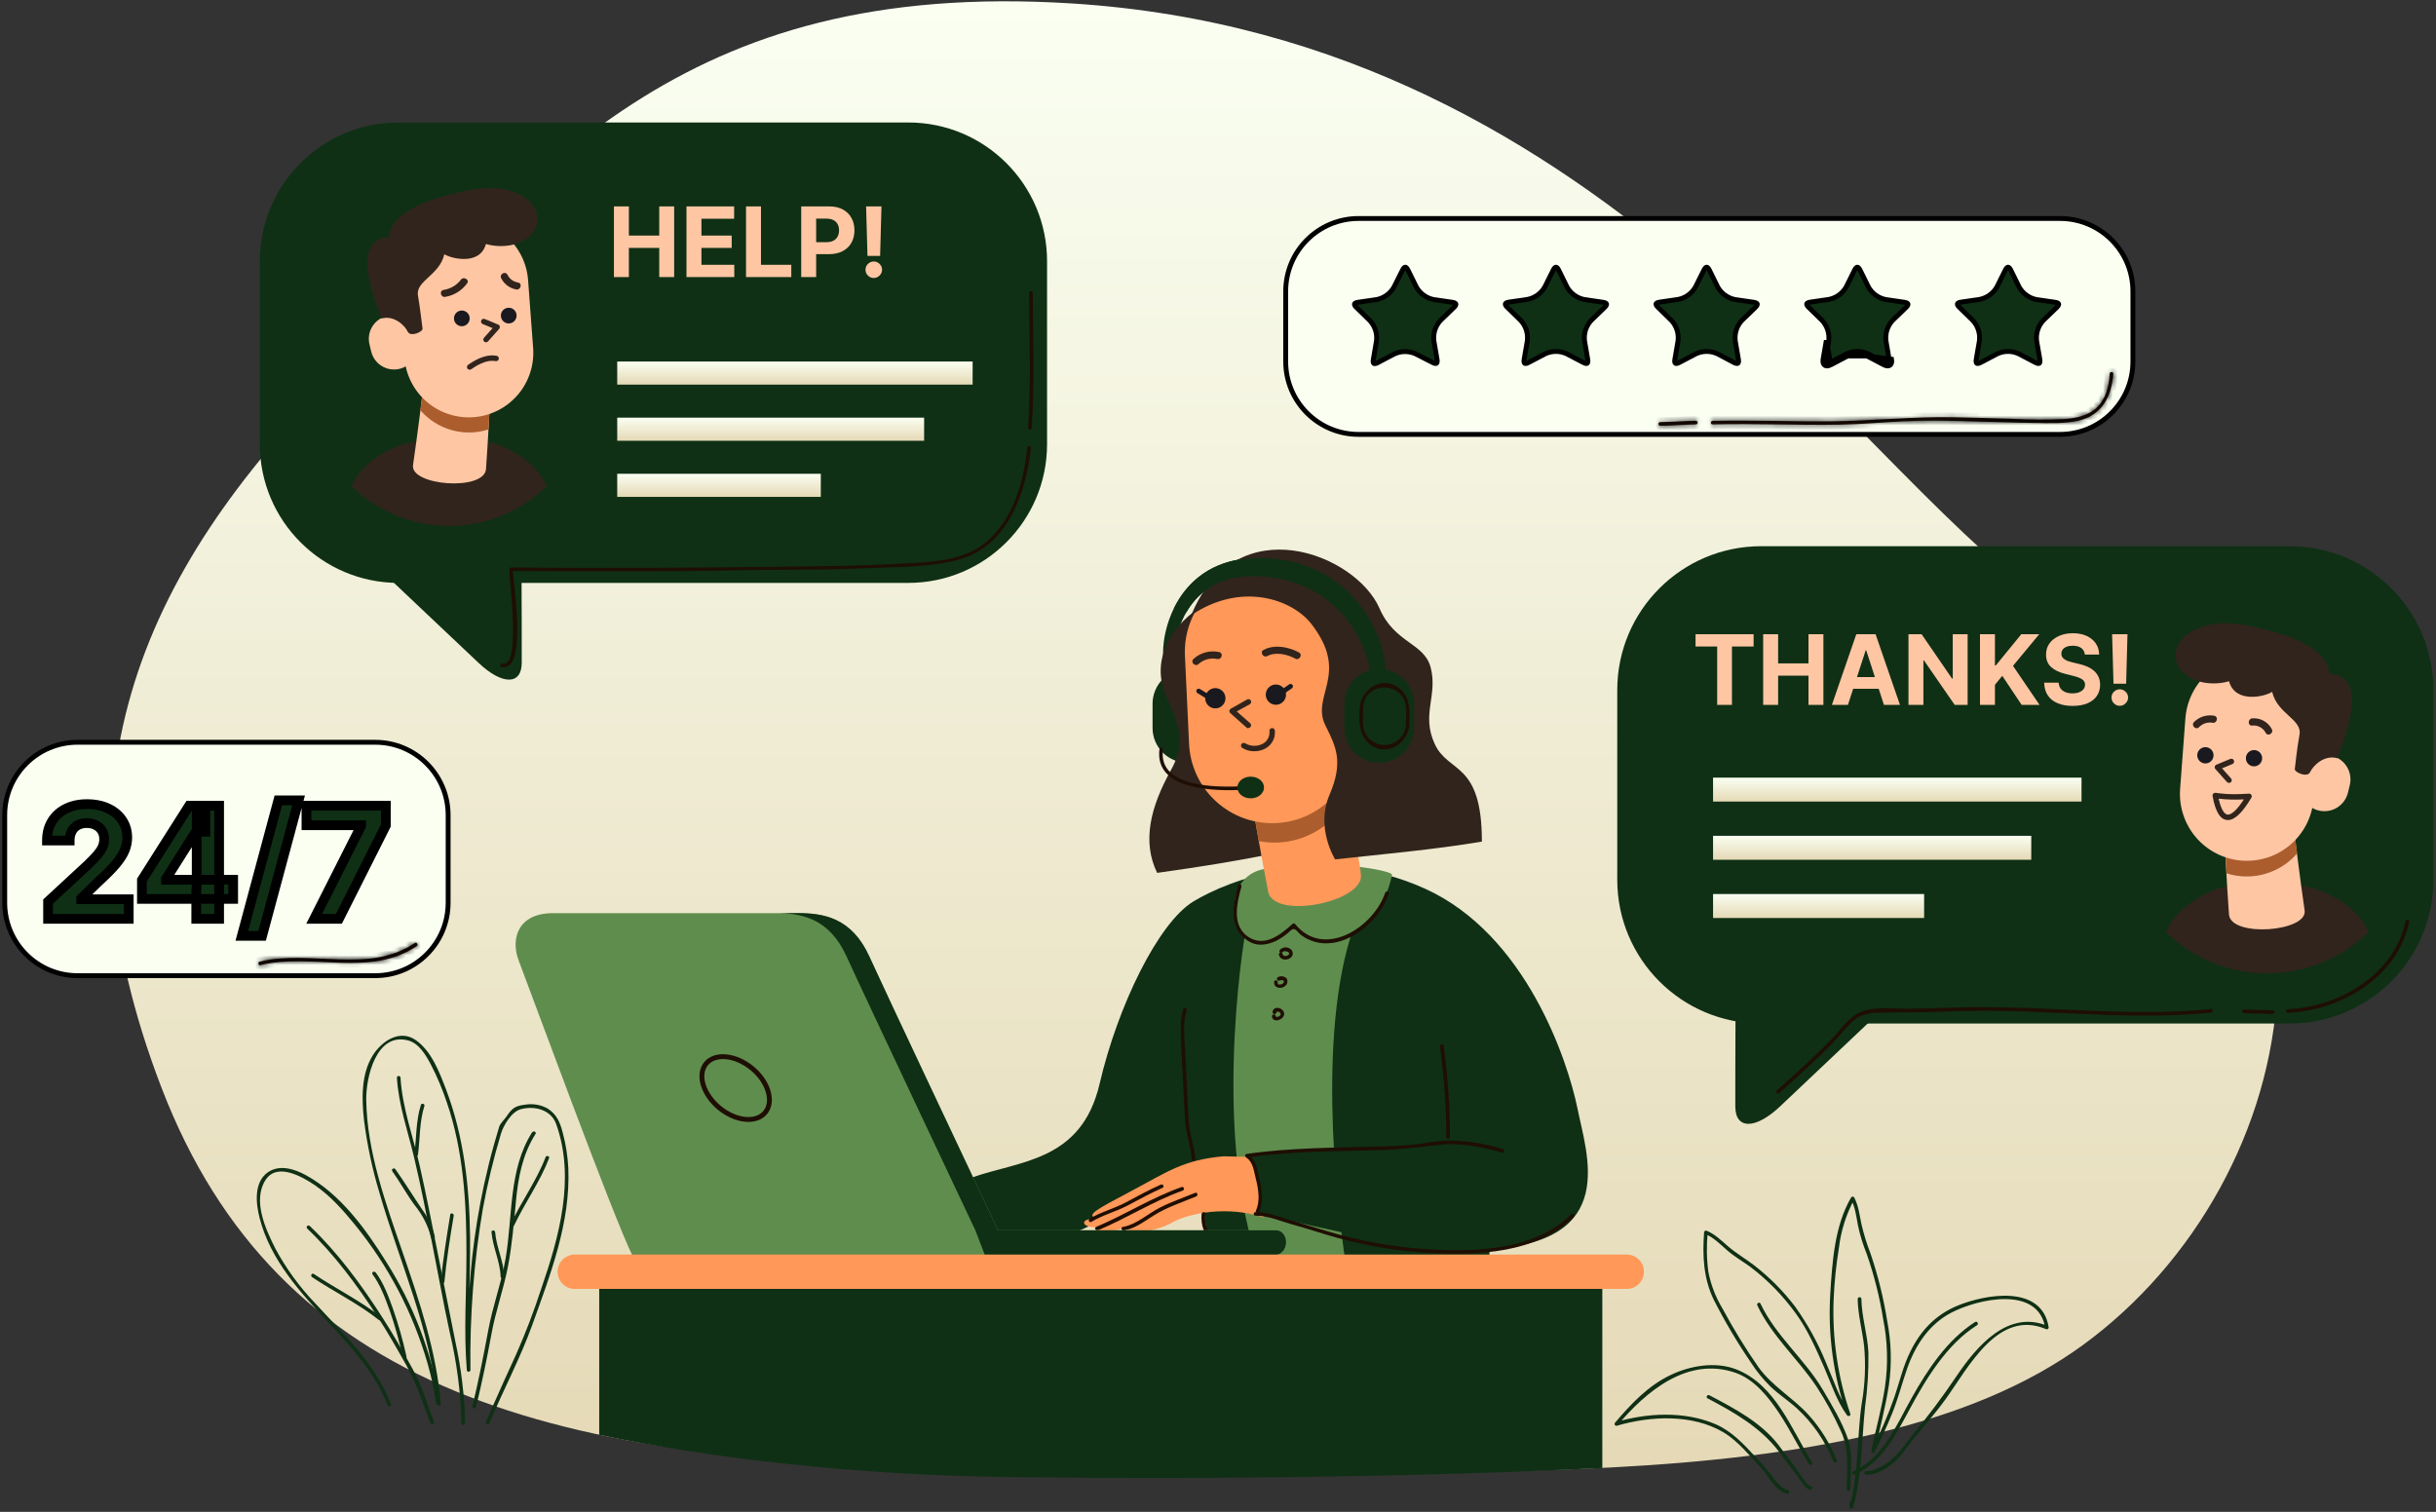 <svg width="501" height="311" viewBox="0 0 501 311" fill="none" xmlns="http://www.w3.org/2000/svg">
<rect x="0" y="0" width="501" height="311" fill="#333333" stroke="none"/>
<path d="M220.416 0.708C139.43 -4.394 110.703 35.571 69.541 76.89C28.378 118.209 9.351 161.811 33.272 223.89C57.193 285.969 113.664 301.76 202.304 301.76C290.945 301.76 382.226 310.403 428.424 276.641C474.622 242.879 490.399 165.709 423.418 125.334C383.996 101.555 332.375 7.737 220.416 0.708Z" fill="url(#paint0_linear_194_7476)"/>
<path d="M90.635 288.713C89.772 277.958 86.276 267.745 82.803 257.6C79.359 247.58 75.491 237.011 75.32 226.292C75.246 221.666 77.358 212.257 83.956 214.027C86.187 214.622 87.585 217.047 88.59 218.929C89.888 221.432 90.987 224.033 91.877 226.709C95.336 236.743 95.953 247.476 95.931 258.001C95.931 265.915 95.358 273.867 96.005 281.803C96.005 281.902 96.045 281.997 96.114 282.066C96.184 282.136 96.279 282.175 96.377 282.175C96.476 282.175 96.571 282.136 96.64 282.066C96.71 281.997 96.749 281.902 96.749 281.803C96.602 270.716 97.454 259.638 99.293 248.704C100.253 243.493 101.494 238.338 103.012 233.262C103.548 231.44 105.244 228.65 107.111 228.167C109.885 227.423 113.322 228.226 114.385 231.216C118.372 242.374 114.995 254.446 111.276 265.201C109.792 269.763 108.076 274.247 106.136 278.635C104.495 282.19 102.883 285.763 101.301 289.353C100.833 290.402 100.379 291.451 99.933 292.514C99.754 292.961 100.468 293.146 100.677 292.715C103.496 285.924 107.007 279.408 109.483 272.498C113.203 262.137 117.353 251.5 116.884 240.298C116.761 237.825 116.374 235.371 115.731 232.979C115.166 230.83 114.497 229.201 112.57 227.988C111.151 227.225 109.516 226.963 107.929 227.244C105.965 227.482 105.288 227.988 104.21 229.61C103.808 230.22 102.863 231.097 102.663 231.782C102.286 233.031 101.921 234.283 101.569 235.538C100.825 238.193 100.171 240.871 99.576 243.564C98.504 248.502 97.687 253.492 97.129 258.514C96.309 266.242 95.939 274.011 96.02 281.781H96.764C96.02 272.684 96.764 263.52 96.675 254.409C96.549 244.107 95.41 233.76 91.721 224.068C90.367 220.52 88.746 216.236 85.533 213.967C82.193 211.617 78.481 214.198 76.659 217.106C74.234 220.982 74.383 226.144 74.874 230.495C75.513 235.533 76.573 240.51 78.042 245.371C82.2 259.794 88.686 273.636 89.906 288.765C89.943 289.241 90.687 289.241 90.65 288.765L90.635 288.713Z" fill="#0F3015"/>
<path d="M90.568 288.594C90.409 286.531 90.126 284.479 89.72 282.45C89.695 282.363 89.64 282.288 89.564 282.238C89.488 282.188 89.397 282.167 89.307 282.179C89.217 282.191 89.134 282.234 89.073 282.302C89.013 282.369 88.978 282.456 88.976 282.547C89.103 284.615 89.4 286.66 89.72 288.706C89.795 289.182 90.516 288.981 90.464 288.505C90.152 286.526 89.869 284.548 89.72 282.554L88.976 282.659C89.371 284.624 89.647 286.611 89.802 288.609C89.847 289.085 90.591 289.085 90.546 288.609L90.568 288.594Z" fill="#0F3015"/>
<path d="M80.408 288.877C77.261 280.561 70.671 274.462 64.788 268.05C61.562 264.686 58.809 260.897 56.606 256.789C54.612 252.832 51.897 246.896 54.62 242.709C56.97 239.086 62.117 242.017 64.676 243.742C67.941 245.974 70.522 248.89 72.992 251.924C79.881 260.36 84.978 270.112 87.972 280.584C88.692 283.149 89.263 285.755 89.683 288.386C89.757 288.862 90.472 288.661 90.427 288.193C88.705 278.051 84.986 268.353 79.485 259.66C75.283 252.899 70.039 245.624 62.891 241.727C60.57 240.462 57.55 239.495 55.163 241.094C52.143 243.125 52.619 247.573 53.4 250.586C55.631 259.184 61.738 265.856 67.644 272.156C72.397 277.222 77.195 282.451 79.686 289.056C79.857 289.495 80.579 289.309 80.43 288.855L80.408 288.877Z" fill="#0F3015"/>
<path d="M109.461 232.883C104.537 240.559 105.474 250.355 103.964 258.998C103.101 263.967 101.324 268.667 100.416 273.651C99.457 278.858 98.408 284.064 97.158 289.271C97.047 289.74 97.768 289.933 97.902 289.465C99.092 284.506 100.141 279.53 101.049 274.536C101.897 269.82 103.533 265.32 104.448 260.627C105.311 256.164 105.683 251.664 106.107 247.134C106.56 242.277 107.453 237.464 110.131 233.269C110.391 232.868 109.744 232.525 109.483 232.897L109.461 232.883Z" fill="#0F3015"/>
<path d="M81.628 221.666C81.962 227.274 83.859 232.585 85.153 238.03C86.596 244.092 87.772 250.221 88.984 256.328C90.174 262.278 91.215 268.229 92.517 274.179C93.956 280.279 94.761 286.51 94.919 292.775C94.919 292.873 94.959 292.968 95.028 293.038C95.098 293.107 95.193 293.147 95.291 293.147C95.39 293.147 95.485 293.107 95.554 293.038C95.624 292.968 95.663 292.873 95.663 292.775C95.538 287.14 94.868 281.53 93.662 276.024C92.428 269.875 91.203 263.726 89.988 257.577C88.828 251.679 87.66 245.773 86.343 239.904C84.99 233.865 82.743 227.914 82.371 221.696C82.371 221.22 81.628 221.212 81.628 221.696V221.666Z" fill="#0F3015"/>
<path d="M63.136 252.675C68.737 258.009 73.349 264.242 77.559 270.706C79.694 273.978 81.627 277.4 83.554 280.807C85.711 284.6 86.946 288.624 88.508 292.708C88.679 293.146 89.4 292.953 89.252 292.507C87.846 288.847 86.79 285.128 84.9 281.669C82.914 278.032 80.824 274.387 78.578 270.899C74.271 264.205 69.489 257.696 63.702 252.177C63.359 251.85 62.831 252.371 63.181 252.705L63.136 252.675Z" fill="#0F3015"/>
<path d="M64.163 262.695C68.678 265.722 73.624 268.11 77.894 271.501C78.266 271.799 78.794 271.278 78.422 270.973C74.1 267.544 69.102 265.119 64.535 262.048C64.133 261.78 63.791 262.427 64.163 262.695V262.695Z" fill="#0F3015"/>
<path d="M76.599 262.115C78.251 264.294 79.24 267.098 80.17 269.642C81.264 272.795 82.163 276.012 82.862 279.274C82.974 279.743 83.688 279.542 83.606 279.081C82.859 275.658 81.9 272.284 80.735 268.98C79.842 266.533 78.846 263.825 77.261 261.743C76.971 261.363 76.332 261.743 76.622 262.115H76.599Z" fill="#0F3015"/>
<path d="M101.086 253.457C101.346 256.595 102.864 259.459 102.96 262.628C102.96 263.104 103.704 263.104 103.704 262.628C103.607 259.459 102.09 256.595 101.83 253.457C101.792 252.98 101.049 252.973 101.086 253.457Z" fill="#0F3015"/>
<path d="M86.559 227.304C85.518 230.577 85.659 234.14 85.22 237.509C85.161 237.985 85.904 237.978 85.964 237.509C86.395 234.199 86.254 230.711 87.281 227.505C87.422 227.044 86.708 226.85 86.537 227.304H86.559Z" fill="#0F3015"/>
<path d="M80.646 240.864C82.282 243.17 83.621 245.654 85.295 247.923C86.895 249.882 88.05 252.166 88.679 254.617C88.783 255.086 89.497 254.885 89.423 254.416C88.926 252.347 88.018 250.399 86.752 248.689C84.923 245.989 83.204 243.185 81.315 240.507C81.047 240.12 80.4 240.507 80.676 240.879L80.646 240.864Z" fill="#0F3015"/>
<path d="M92.599 249.871C91.855 254.453 91.111 259.028 90.657 263.654C90.613 264.13 91.357 264.123 91.401 263.654C91.833 259.095 92.562 254.58 93.313 250.072C93.395 249.603 92.673 249.403 92.569 249.871H92.599Z" fill="#0F3015"/>
<path d="M112.206 238.045C110.369 242.85 107.252 247.089 105.073 251.738C104.872 252.17 105.519 252.549 105.72 252.11C107.951 247.402 111.06 243.11 112.927 238.245C113.098 237.792 112.377 237.606 112.183 238.045H112.206Z" fill="#0F3015"/>
<path d="M377.755 300.369C376.375 296.912 374.39 293.728 371.894 290.967C368.688 287.479 364.545 285.188 361.704 281.297C358.988 277.408 356.505 273.362 354.266 269.181C352.85 266.851 351.863 264.286 351.35 261.609C350.989 258.916 350.944 256.19 351.216 253.486L350.658 253.806C352.458 254.55 353.782 255.941 355.233 257.205C356.683 258.47 358.371 259.437 359.911 260.545C363.527 263.276 366.712 266.536 369.358 270.215C371.79 273.547 373.493 277.467 375.145 281.223C376.58 284.488 377.74 288.222 379.868 291.116C380.098 291.428 380.693 291.257 380.545 290.833C377.98 283.313 376.816 275.387 377.108 267.448C377.254 263.841 377.619 260.247 378.202 256.685C378.614 253.192 379.682 249.808 381.348 246.71H380.708C381.564 248.384 381.764 250.213 382.107 252.028C382.54 254.062 383.152 256.053 383.936 257.979C385.443 262.318 386.568 266.78 387.298 271.315C388.226 275.941 388.349 280.691 387.663 285.359C386.994 289.762 385.774 294.069 384.859 298.428C384.777 298.822 385.342 299.104 385.543 298.71C386.852 296.062 388.087 293.384 389.188 290.64C390.385 287.664 391.181 284.54 392.237 281.506C393.904 276.738 396.745 272.401 401.297 270.029C406.749 267.18 419.208 264.353 420.636 273.19L421.187 272.773C412.953 269.285 406.496 276.976 402.361 283.112C399.564 287.263 396.663 291.168 393.435 295.013C392.17 296.546 391.032 298.435 389.552 299.766C388.236 300.956 385.67 302.779 383.803 302.6C383.319 302.556 383.326 303.3 383.803 303.344C386.279 303.575 389.716 301.061 391.099 299.156C393.918 295.266 397.266 291.785 400.085 287.888C404.726 281.476 410.877 269.196 420.778 273.391C420.842 273.425 420.914 273.441 420.987 273.435C421.059 273.43 421.129 273.403 421.187 273.359C421.245 273.315 421.289 273.256 421.314 273.188C421.339 273.119 421.344 273.045 421.328 272.974C419.915 264.205 408.445 266.168 402.599 268.578C398.136 270.408 395.042 273.658 392.929 277.943C391.441 280.918 390.698 284.146 389.649 287.278C388.32 291.069 386.732 294.765 384.896 298.338L385.58 298.621C386.54 294.046 387.774 289.531 388.481 284.905C389.099 280.556 388.986 276.133 388.146 271.821C387.394 267.047 386.232 262.346 384.673 257.771C383.92 255.833 383.306 253.845 382.836 251.82C382.434 249.931 382.263 248.101 381.348 246.323C381.315 246.268 381.268 246.222 381.212 246.19C381.156 246.158 381.093 246.141 381.028 246.141C380.964 246.141 380.9 246.158 380.844 246.19C380.788 246.222 380.741 246.268 380.708 246.323C377.316 252.103 376.826 259.608 376.424 266.161C375.908 274.598 377.066 283.054 379.831 291.041L380.507 290.759C378.276 287.702 377.041 283.715 375.524 280.256C373.87 276.207 371.754 272.363 369.216 268.801C366.788 265.609 363.953 262.748 360.781 260.292C358.996 258.916 357.018 257.785 355.314 256.298C353.946 255.108 352.726 253.903 351.037 253.174C350.98 253.144 350.916 253.129 350.852 253.13C350.787 253.131 350.724 253.148 350.668 253.18C350.612 253.212 350.564 253.257 350.53 253.312C350.496 253.367 350.476 253.429 350.472 253.494C350.13 258.284 350.323 262.858 352.406 267.247C354.692 271.762 357.271 276.123 360.127 280.301C361.27 282.086 362.613 283.735 364.129 285.217C365.81 286.831 367.796 288.103 369.536 289.68C372.823 292.699 375.386 296.422 377.034 300.57C377.22 301.009 377.934 300.815 377.778 300.376L377.755 300.369Z" fill="#0F3015"/>
<path d="M372.682 300.837C368.472 294.024 365.11 284.786 357.062 281.669C352.763 280.01 347.571 280.925 343.54 282.867C338.98 285.024 335.358 288.869 332.159 292.655C332.105 292.715 332.072 292.79 332.063 292.871C332.055 292.951 332.072 293.032 332.113 293.101C332.153 293.171 332.215 293.226 332.289 293.258C332.363 293.29 332.445 293.298 332.524 293.28C339.419 291.249 348.077 290.826 354.466 294.641C357.516 296.456 359.904 299.55 362.314 302.117C363.905 303.813 365.073 306.661 367.52 307.249C367.989 307.361 368.182 306.646 367.721 306.505C366.07 306.111 364.947 304.274 364.002 303.039C363.071 301.864 362.078 300.739 361.027 299.669C358.572 297.029 356.155 294.381 352.778 292.938C346.426 290.23 338.817 290.617 332.308 292.529C332.435 292.737 332.554 292.945 332.673 293.154C338.541 286.214 347.058 279.021 356.847 282.353C360.856 283.73 363.734 287.419 365.988 290.818C368.242 294.217 369.945 297.78 372.05 301.187C372.303 301.588 372.943 301.187 372.69 300.808L372.682 300.837Z" fill="#0F3015"/>
<path d="M361.421 268.519C364.396 274.834 369.782 279.505 373.62 285.262C375.525 288.188 377.201 291.256 378.633 294.44C380.411 298.279 379.845 302.236 379.816 306.342C379.816 306.44 379.855 306.535 379.925 306.605C379.994 306.674 380.089 306.713 380.188 306.713C380.286 306.713 380.381 306.674 380.451 306.605C380.52 306.535 380.559 306.44 380.559 306.342C380.559 302.875 381.177 299.208 380.016 295.883C378.804 292.395 376.766 289.063 374.892 285.887C371.172 279.572 365.222 274.841 362.068 268.147C361.86 267.715 361.22 268.095 361.421 268.526V268.519Z" fill="#0F3015"/>
<path d="M351.201 287.65C356.713 290.573 362.098 293.6 365.914 298.673C367.275 300.458 368.599 302.28 369.975 304.051C370.377 304.571 371.463 306.52 372.348 306.431C372.824 306.379 372.824 305.635 372.348 305.687C371.73 305.747 369.715 302.504 369.417 302.109C368.167 300.458 366.955 298.777 365.698 297.141C362.098 292.529 356.668 289.703 351.566 287.01C351.142 286.787 350.762 287.426 351.186 287.65H351.201Z" fill="#0F3015"/>
<path d="M382.055 267.209C382.114 270.49 383.007 273.636 383.386 276.879C383.742 280.801 383.58 284.752 382.903 288.631C381.854 295.712 382.345 302.905 380.388 309.867L381.132 309.964V309.131C381.132 309.032 381.093 308.938 381.023 308.868C380.954 308.798 380.859 308.759 380.76 308.759C380.662 308.759 380.567 308.798 380.497 308.868C380.428 308.938 380.388 309.032 380.388 309.131V309.964C380.389 310.055 380.422 310.143 380.482 310.212C380.542 310.281 380.625 310.326 380.715 310.339C380.806 310.351 380.898 310.331 380.974 310.281C381.051 310.231 381.107 310.156 381.132 310.068C383.014 303.329 382.858 296.293 383.579 289.383C384.094 285.687 384.323 281.956 384.264 278.225C384.085 274.506 382.888 270.936 382.821 267.202C382.821 267.103 382.782 267.009 382.712 266.939C382.642 266.869 382.547 266.83 382.449 266.83C382.35 266.83 382.256 266.869 382.186 266.939C382.116 267.009 382.077 267.103 382.077 267.202L382.055 267.209Z" fill="#0F3015"/>
<path d="M406.243 271.918C400.553 275.518 396.418 281.744 393.175 287.538C390.051 293.094 387.306 299.938 381.088 302.682C380.649 302.876 381.028 303.515 381.467 303.322C386.993 300.882 389.909 295.14 392.624 290.097C396.075 283.67 400.323 276.567 406.615 272.587C407.017 272.327 406.615 271.687 406.243 271.94V271.918Z" fill="#0F3015"/>
<path d="M251.374 149.739C251.372 151.639 250.615 153.461 249.271 154.804C247.926 156.147 246.104 156.902 244.203 156.902V156.902C242.304 156.902 240.482 156.147 239.138 154.804C237.795 153.46 237.04 151.638 237.04 149.739V144.763C237.04 142.863 237.795 141.041 239.138 139.698C240.482 138.354 242.304 137.6 244.203 137.6C246.104 137.6 247.926 138.354 249.271 139.697C250.615 141.04 251.372 142.862 251.374 144.763V149.739Z" fill="#0F3015"/>
<path d="M324.424 227.981C322.445 218.311 313.891 192.226 293.057 182.794C272.223 173.363 252.683 181.039 245.453 185.42C238.223 189.801 229.877 206.924 226.151 222.938C222.424 238.952 209.698 238.729 199.827 242.24L204.387 258.916L306.178 259.571L306.401 256.938C332.94 255.405 326.365 237.636 324.424 227.981ZM220.29 253.538C224.351 253.538 242.448 239.942 246.182 240.373C248.041 250.355 248.265 255.621 248.48 256.283C248.696 256.945 221.39 261.765 220.29 253.538Z" fill="#0F3015"/>
<path d="M256.454 190.031C255.137 196.316 249.722 234.786 258.938 260.084C266.101 260.671 276.79 260.084 276.79 260.084C274.744 246.777 270.646 209.921 279.125 188.863C270.639 188.997 256.454 190.031 256.454 190.031Z" fill="#5F8D4E"/>
<path d="M261.133 178.621C253.895 179.06 252.207 186.885 255.502 191.712C258.797 196.539 265.008 192.59 266.101 190.172C273.934 197.558 284.094 190.916 286.288 179.937C286.288 179.06 273.844 176.65 261.133 178.621Z" fill="#5F8D4E"/>
<path d="M281.751 138.969C281.424 131.672 273.934 117.74 256.164 118.528C243.519 119.503 241.972 131.486 241.972 131.486C241.533 132.832 239.272 135.673 239.272 135.673C238.61 130.058 242.158 115.181 258.135 114.787C276.12 114.333 284.711 128.414 285.046 138.522C283.618 140.88 281.751 138.969 281.751 138.969Z" fill="#0F3015"/>
<path d="M246.464 125.155C240.388 129.321 236.75 136.246 239.83 143.134C242.909 150.021 243.779 153.063 240.797 158.456C236.594 166.036 234.846 173.117 237.985 179.551C257.042 176.918 265.424 174.775 265.424 174.775C265.424 174.775 258.053 124.352 246.464 125.155Z" fill="#31241C"/>
<path d="M274.752 159.854C274.752 159.854 279.46 174.054 279.906 180.057C280.315 185.553 262.107 189.228 260.82 183.463C259.474 176.598 257.473 164.935 257.473 164.935" fill="#FF9858"/>
<path d="M276.262 165.783L274.774 159.833L257.48 164.935C257.48 164.935 258.098 168.52 258.886 173.013C260.195 173.263 261.527 173.363 262.858 173.31C265.525 173.188 268.126 172.444 270.453 171.137C272.78 169.83 274.77 167.996 276.262 165.783V165.783Z" fill="#AB5D2D"/>
<path d="M244.545 152.952C244.641 155.2 245.179 157.406 246.128 159.445C247.077 161.484 248.42 163.316 250.078 164.836C251.736 166.356 253.677 167.534 255.791 168.303C257.905 169.072 260.15 169.416 262.397 169.316V169.316C264.644 169.221 266.851 168.683 268.89 167.733C270.929 166.784 272.761 165.442 274.281 163.784C275.801 162.126 276.979 160.184 277.748 158.07C278.517 155.956 278.861 153.712 278.761 151.465L277.95 133.353C277.855 131.102 277.316 128.893 276.364 126.851C275.412 124.809 274.067 122.975 272.405 121.455C270.743 119.935 268.797 118.757 266.679 117.991C264.56 117.224 262.312 116.884 260.061 116.989V116.989C257.814 117.084 255.608 117.622 253.569 118.571C251.529 119.521 249.697 120.863 248.177 122.521C246.657 124.179 245.479 126.121 244.711 128.235C243.942 130.348 243.598 132.593 243.698 134.84L244.545 152.952Z" fill="#FF9858"/>
<path d="M267.15 134.208C264.985 133.048 262.144 132.505 259.883 133.673C259.035 134.111 259.786 135.383 260.627 134.952C262.39 134.037 264.733 134.587 266.399 135.48C267.239 135.934 267.983 134.662 267.143 134.208H267.15Z" fill="#31241C"/>
<path d="M246.494 136.596C247.007 136.128 247.625 135.79 248.295 135.609C248.965 135.428 249.668 135.409 250.347 135.554C251.277 135.748 251.671 134.327 250.741 134.134C249.811 133.925 248.843 133.946 247.922 134.193C247.001 134.441 246.154 134.908 245.453 135.554C244.761 136.209 245.81 137.25 246.494 136.596V136.596Z" fill="#31241C"/>
<path d="M256.737 149.806C256.602 149.803 256.473 149.753 256.372 149.664L253.032 146.689C252.965 146.629 252.913 146.554 252.881 146.47C252.848 146.386 252.837 146.295 252.846 146.206C252.856 146.117 252.887 146.033 252.936 145.959C252.985 145.885 253.051 145.824 253.129 145.782L256.491 143.885C256.62 143.812 256.773 143.793 256.916 143.833C257.059 143.873 257.181 143.968 257.254 144.097C257.327 144.226 257.345 144.379 257.305 144.522C257.266 144.665 257.171 144.786 257.042 144.859L254.356 146.347L257.109 148.764C257.196 148.839 257.258 148.939 257.286 149.05C257.315 149.161 257.308 149.279 257.268 149.386C257.227 149.493 257.154 149.586 257.059 149.65C256.964 149.715 256.851 149.748 256.737 149.746V149.806Z" fill="#31241C"/>
<path d="M257.949 154.536C257.072 154.549 256.21 154.304 255.472 153.83C255.35 153.746 255.266 153.617 255.239 153.471C255.211 153.325 255.243 153.175 255.327 153.052C255.411 152.93 255.54 152.846 255.686 152.819C255.831 152.792 255.982 152.824 256.104 152.907C256.652 153.228 257.272 153.403 257.906 153.416C258.54 153.429 259.167 153.279 259.727 152.982C260.188 152.728 260.563 152.343 260.804 151.875C261.045 151.408 261.141 150.879 261.08 150.356C261.076 150.283 261.087 150.21 261.111 150.14C261.136 150.071 261.174 150.007 261.223 149.953C261.272 149.898 261.331 149.854 261.397 149.822C261.463 149.791 261.535 149.772 261.609 149.769C261.757 149.762 261.902 149.815 262.012 149.916C262.122 150.016 262.188 150.155 262.196 150.304C262.266 151.034 262.121 151.769 261.779 152.418C261.436 153.067 260.912 153.601 260.27 153.956C259.557 154.342 258.759 154.541 257.949 154.536V154.536Z" fill="#31241C"/>
<path d="M260.456 143.625C260.601 144.01 260.858 144.343 261.193 144.583C261.528 144.822 261.927 144.957 262.339 144.97C262.75 144.982 263.156 144.873 263.506 144.655C263.855 144.437 264.132 144.12 264.302 143.745C264.471 143.37 264.526 142.952 264.458 142.546C264.391 142.14 264.204 141.763 263.922 141.462C263.64 141.162 263.276 140.952 262.874 140.859C262.473 140.766 262.053 140.794 261.668 140.939C261.412 141.036 261.178 141.182 260.978 141.369C260.779 141.557 260.618 141.781 260.506 142.031C260.393 142.28 260.331 142.549 260.322 142.823C260.314 143.096 260.359 143.369 260.456 143.625V143.625Z" fill="#1A191F"/>
<path d="M248.004 144.368C248.15 144.753 248.407 145.087 248.742 145.326C249.077 145.566 249.475 145.7 249.887 145.713C250.299 145.726 250.705 145.617 251.054 145.399C251.404 145.181 251.681 144.864 251.85 144.489C252.02 144.113 252.074 143.696 252.007 143.29C251.939 142.883 251.753 142.506 251.471 142.206C251.189 141.906 250.824 141.696 250.423 141.603C250.022 141.51 249.602 141.538 249.217 141.683C248.961 141.78 248.726 141.926 248.527 142.113C248.327 142.3 248.167 142.525 248.054 142.774C247.941 143.024 247.879 143.293 247.871 143.566C247.862 143.84 247.907 144.112 248.004 144.368V144.368Z" fill="#1A191F"/>
<path d="M248.555 143.885C248.465 143.882 248.378 143.857 248.302 143.811L246.271 142.568C246.16 142.5 246.08 142.391 246.049 142.264C246.018 142.137 246.039 142.003 246.107 141.892C246.175 141.78 246.285 141.7 246.412 141.67C246.539 141.639 246.673 141.66 246.784 141.728L248.815 142.978C248.869 143.011 248.917 143.055 248.954 143.107C248.991 143.159 249.018 143.217 249.033 143.28C249.047 143.342 249.049 143.406 249.039 143.469C249.028 143.533 249.005 143.593 248.971 143.647C248.928 143.719 248.867 143.779 248.794 143.82C248.721 143.862 248.639 143.884 248.555 143.885V143.885Z" fill="#1A191F"/>
<path d="M263.297 143.149C263.193 143.147 263.093 143.113 263.01 143.051C262.927 142.988 262.865 142.901 262.835 142.802C262.804 142.703 262.806 142.597 262.84 142.499C262.873 142.401 262.937 142.316 263.022 142.256L265.142 140.768C265.195 140.732 265.255 140.706 265.318 140.692C265.381 140.679 265.447 140.678 265.51 140.69C265.574 140.702 265.634 140.726 265.688 140.761C265.743 140.796 265.789 140.842 265.826 140.895C265.863 140.948 265.888 141.008 265.902 141.071C265.915 141.134 265.916 141.2 265.905 141.263C265.893 141.327 265.869 141.387 265.833 141.441C265.798 141.496 265.753 141.542 265.7 141.579L263.58 143.067C263.496 143.121 263.397 143.15 263.297 143.149Z" fill="#1A191F"/>
<path d="M295.088 153.064C292.239 146.942 295.75 143.134 294.24 137.302C292.908 132.2 286.839 132.356 283.707 125.126C278.902 114.043 254.208 104.061 244.992 126.554C255.234 119.614 265.729 123.222 269.709 128.354C277.742 138.708 269.5 143.089 272.602 149.248C274.834 153.711 276.321 156.753 273.42 163.537C270.519 170.32 274.588 176.776 274.588 176.776C284.146 175.72 294.954 174.776 304.772 173.117C304.772 156.552 297.922 159.185 295.088 153.064Z" fill="#31241C"/>
<path d="M251.627 237.851C243.288 238.595 240.075 241.072 232.615 245.021C225.154 248.971 223.548 249.849 225.303 250.578C220.914 250.868 223.473 253.211 226.545 252.184C224.5 253.062 227.348 254.014 231.447 252.482C232.466 254.089 237.732 253.36 241.116 251.455C244.501 249.551 252.527 247.945 259.838 250.429C260.716 245.899 257.942 238 257.942 238L251.627 237.851Z" fill="#FF9858"/>
<path d="M256.93 237.963C261.393 236.974 274 235.955 281.476 236.393C281.915 242.24 278.701 254.089 278.701 254.089L258.804 249.7C258.804 249.7 259.779 243.445 256.93 237.963Z" fill="#0F3015"/>
<path d="M256.551 238.089C265.432 236.81 274.402 236.832 283.365 236.602C287.679 236.483 291.815 235.977 296.084 235.493C300.146 235.025 304.958 235.91 308.856 237.085C308.905 237.098 308.956 237.102 309.006 237.095C309.056 237.089 309.104 237.072 309.148 237.047C309.192 237.022 309.23 236.988 309.261 236.948C309.292 236.908 309.315 236.862 309.328 236.814C309.341 236.765 309.345 236.714 309.338 236.664C309.332 236.613 309.315 236.565 309.29 236.521C309.265 236.477 309.231 236.439 309.191 236.408C309.151 236.377 309.105 236.354 309.057 236.341C305.301 235.182 301.391 234.601 297.46 234.616C295.583 234.729 293.715 234.963 291.867 235.315C289.288 235.627 286.692 235.791 284.094 235.806C274.834 236.103 265.551 236.036 256.357 237.368C255.881 237.435 256.082 238.149 256.551 238.111V238.089Z" fill="#1F0E03"/>
<path d="M296.159 215.284C297.008 221.446 297.443 227.659 297.46 233.879C297.46 233.978 297.5 234.073 297.569 234.142C297.639 234.212 297.734 234.251 297.832 234.251C297.931 234.251 298.026 234.212 298.095 234.142C298.165 234.073 298.204 233.978 298.204 233.879C298.186 227.592 297.751 221.313 296.903 215.083C296.836 214.615 296.114 214.815 296.159 215.284Z" fill="#1F0E03"/>
<path d="M258.224 250.072C260.909 250.072 263.431 251.233 265.952 251.924C268.987 252.742 271.955 253.776 274.982 254.609C281.133 256.298 287.442 257.34 293.808 257.719C303.894 258.299 316.123 257.808 323.717 250.28C323.787 250.21 323.827 250.115 323.827 250.016C323.827 249.917 323.787 249.822 323.717 249.752C323.647 249.682 323.552 249.643 323.453 249.643C323.354 249.643 323.259 249.682 323.189 249.752C315.215 257.622 302.109 257.629 291.696 256.833C285.418 256.306 279.211 255.129 273.175 253.323C270.475 252.534 267.782 251.709 265.09 250.905C262.821 250.228 260.627 249.299 258.217 249.328C258.118 249.328 258.024 249.368 257.954 249.437C257.884 249.507 257.845 249.602 257.845 249.7C257.845 249.799 257.884 249.893 257.954 249.963C258.024 250.033 258.118 250.072 258.217 250.072H258.224Z" fill="#1F0E03"/>
<path d="M243.348 207.63C242.686 209.623 242.879 211.773 242.909 213.841C242.954 216.697 243.162 219.546 243.311 222.387C243.459 225.229 243.541 228.018 243.764 230.822C243.973 233.418 244.955 235.872 245.088 238.439C245.088 238.915 245.832 238.922 245.832 238.439C245.713 236.096 244.813 233.872 244.575 231.521C244.315 228.955 244.233 226.367 244.121 223.793C244.01 221.219 243.824 218.586 243.72 215.998C243.616 213.409 243.229 210.33 244.062 207.816C244.218 207.362 243.497 207.169 243.318 207.622L243.348 207.63Z" fill="#1F0E03"/>
<path d="M254.632 182.177C253.464 186.298 252.646 191.549 257.257 193.862C258.923 194.703 260.82 194.286 262.427 193.557C263.538 192.98 264.562 192.249 265.469 191.385C266.414 190.574 266.83 191.802 267.663 192.397C274.447 197.246 283.38 190.53 285.626 183.843C285.775 183.382 285.061 183.188 284.883 183.642C282.487 190.783 272.238 197.343 266.347 190.061C266.312 190.026 266.271 189.999 266.226 189.98C266.18 189.961 266.132 189.951 266.083 189.951C266.034 189.951 265.985 189.961 265.94 189.98C265.894 189.999 265.853 190.026 265.819 190.061C263.371 192.255 260.195 194.859 256.856 192.798C253.218 190.567 254.386 185.695 255.323 182.385C255.35 182.286 255.336 182.181 255.285 182.093C255.235 182.004 255.15 181.939 255.052 181.913C254.953 181.886 254.848 181.9 254.759 181.951C254.671 182.002 254.606 182.086 254.58 182.184L254.632 182.177Z" fill="#1F0E03"/>
<path d="M231.105 253.129C233.448 252.713 235.33 251.247 237.301 250.013C240.016 248.309 243.073 247.327 246.018 246.108C246.457 245.929 246.271 245.208 245.825 245.364C243.393 246.368 240.893 247.216 238.543 248.413C235.984 249.708 233.805 251.872 230.904 252.385C230.435 252.467 230.636 253.181 231.105 253.129Z" fill="#1F0E03"/>
<path d="M225.779 253.092C231.73 250.593 237.159 247.075 243.244 244.91C243.69 244.754 243.497 244.032 243.043 244.166C236.899 246.323 231.387 249.864 225.407 252.393C224.968 252.579 225.348 253.219 225.779 253.033V253.092Z" fill="#1F0E03"/>
<path d="M224.462 251.336C226.805 249.916 229.476 249.261 231.901 247.982C234.325 246.702 236.646 245.423 239.116 244.322C239.547 244.121 239.175 243.482 238.736 243.675C236.274 244.776 233.901 246.07 231.529 247.342C229.156 248.614 226.456 249.276 224.091 250.697C223.681 250.942 224.053 251.589 224.462 251.336Z" fill="#1F0E03"/>
<path d="M263.037 196.383C263.29 197.7 265.157 197.655 265.759 196.636C265.825 196.5 265.862 196.352 265.871 196.201C265.879 196.051 265.857 195.9 265.806 195.757C265.756 195.615 265.678 195.484 265.577 195.372C265.475 195.26 265.353 195.169 265.216 195.104C264.893 194.91 264.511 194.838 264.139 194.899C263.768 194.96 263.43 195.152 263.185 195.439C262.918 195.833 263.557 196.183 263.833 195.811C264.108 195.439 265.528 195.811 265.045 196.361C264.681 196.77 263.877 196.8 263.758 196.183C263.669 195.714 262.955 195.915 263.014 196.383H263.037Z" fill="#1F0E03"/>
<path d="M262.055 201.888C261.862 203.204 263.394 203.569 264.286 202.84C264.529 202.661 264.696 202.397 264.754 202.101C264.812 201.805 264.756 201.498 264.599 201.241C264.373 201.027 264.088 200.887 263.781 200.84C263.474 200.792 263.16 200.838 262.881 200.973C262.419 201.114 262.62 201.828 263.074 201.717C263.217 201.655 263.372 201.622 263.528 201.622C263.684 201.622 263.838 201.655 263.981 201.717C264.212 201.851 263.907 202.267 263.781 202.357C263.513 202.557 262.709 202.699 262.784 202.141C262.858 201.583 262.137 201.471 262.04 201.947L262.055 201.888Z" fill="#1F0E03"/>
<path d="M261.601 209.006C261.668 210.493 263.833 209.898 264.086 208.775C264.361 207.399 261.958 206.648 261.728 208.136C261.653 208.604 262.367 208.805 262.471 208.336C262.576 207.868 263.386 208.158 263.394 208.604C263.401 209.05 262.397 209.43 262.375 209.006C262.352 208.582 261.631 208.522 261.631 209.006H261.601Z" fill="#1F0E03"/>
<path d="M247.127 249.7C247.013 250.85 247.166 252.011 247.573 253.092C247.751 253.531 248.473 253.338 248.317 252.891C247.924 251.876 247.779 250.783 247.893 249.7C247.937 249.224 247.193 249.224 247.149 249.7H247.127Z" fill="#1F0E03"/>
<path d="M256.409 238.178C257.8 239.153 257.897 241.087 258.306 242.589C258.819 244.582 259.206 247.052 258.306 249.001C258.105 249.432 258.752 249.812 258.946 249.373C259.942 247.178 259.526 244.664 258.998 242.396C258.589 240.633 258.343 238.639 256.766 237.531C256.372 237.256 256.022 237.903 256.387 238.178H256.409Z" fill="#1F0E03"/>
<path d="M238.468 154.038C237.301 162.711 250.117 162.741 255.651 162.473C256.127 162.473 256.127 161.729 255.651 161.729C250.764 161.96 238.111 162.198 239.19 154.232C239.249 153.763 238.535 153.562 238.446 154.038H238.468Z" fill="#1F0E03"/>
<path d="M259.965 161.989C259.965 163.217 258.737 164.221 257.22 164.221C255.703 164.221 254.483 163.224 254.483 161.989C254.483 160.755 255.71 159.758 257.22 159.758C258.73 159.758 259.965 160.732 259.965 161.989Z" fill="#0F3015"/>
<path d="M258.135 114.787C249.023 115.01 243.958 119.949 241.407 125.2C242.304 125.307 243.178 125.558 243.995 125.944C245.884 122.672 249.47 119.071 256.164 118.558C273.934 117.77 281.454 131.701 281.751 138.998C281.751 138.998 283.618 140.91 285.046 138.552C284.712 128.414 276.12 114.333 258.135 114.787Z" fill="#0F3015"/>
<path d="M290.826 149.739C290.824 151.639 290.067 153.461 288.723 154.804C287.378 156.147 285.556 156.902 283.655 156.902V156.902C281.756 156.902 279.934 156.147 278.59 154.804C277.247 153.46 276.492 151.638 276.492 149.739V144.763C276.492 142.863 277.247 141.041 278.59 139.698C279.934 138.354 281.756 137.6 283.655 137.6C285.556 137.6 287.378 138.354 288.723 139.697C290.067 141.04 290.824 142.862 290.826 144.763V149.739Z" fill="#0F3015"/>
<path d="M289.137 148.972C289.104 149.993 288.718 150.971 288.045 151.739C287.372 152.507 286.453 153.017 285.445 153.183C284.437 153.349 283.403 153.16 282.519 152.649C281.636 152.137 280.956 151.335 280.598 150.378C280.07 149.017 280.375 147.098 280.375 145.67C280.375 140.724 287.181 139.868 288.907 144.272C289.435 145.625 289.137 147.544 289.137 148.972C289.137 149.071 289.176 149.166 289.246 149.235C289.316 149.305 289.41 149.344 289.509 149.344C289.608 149.344 289.702 149.305 289.772 149.235C289.842 149.166 289.881 149.071 289.881 148.972C289.881 145.997 290.171 143.111 287.337 141.252C283.908 139.02 279.825 141.995 279.631 145.67C279.468 148.608 279.445 151.62 282.168 153.398C285.597 155.63 289.68 152.654 289.881 148.972C289.903 148.496 289.159 148.496 289.137 148.972Z" fill="#1F0E03"/>
<path d="M205.265 253.062H262.449C265.082 253.062 265.67 258.328 261.281 258.328H130.095C126.145 250.429 108.45 202.17 106.694 197.633C104.939 193.096 106.545 187.837 113.716 187.837H164.02C169.286 187.837 175.14 188.715 178.792 196.763C182.444 204.811 205.265 253.062 205.265 253.062Z" fill="#5F8D4E"/>
<path d="M262.628 258.12C262.791 258.063 262.95 257.993 263.104 257.912H263.141C265.372 256.655 264.628 253.085 262.449 253.085H205.265L205.22 252.988L205.108 252.757C204.908 252.326 204.513 251.485 203.948 250.303C199.046 239.889 181.916 203.651 178.792 196.748C175.14 188.707 169.286 187.822 164.02 187.822H159.341C164.608 187.822 170.454 188.7 174.114 196.748C177.773 204.796 200.586 253.055 200.586 253.055L202.557 258.18L208.961 258.321H261.281C261.53 258.322 261.779 258.302 262.025 258.262C262.163 258.238 262.3 258.206 262.434 258.165L262.628 258.12Z" fill="#0F3015"/>
<path d="M157.735 223.815C159.178 227.386 157.467 230.279 153.912 230.279C150.356 230.279 146.31 227.386 144.867 223.815C143.424 220.245 145.135 217.352 148.683 217.352C152.231 217.352 156.322 220.238 157.735 223.815Z" stroke="#1F0E03" stroke-miterlimit="10"/>
<path d="M329.541 262.412H123.237V295.14C145.886 299.96 176.412 303.441 206.47 303.82C247.617 304.341 290.283 303.88 329.541 301.968V262.412Z" fill="#0F3015"/>
<path d="M338.103 261.601C338.101 262.539 337.727 263.437 337.063 264.1C336.399 264.762 335.5 265.134 334.562 265.134H118.208C117.271 265.134 116.373 264.762 115.71 264.099C115.048 263.437 114.675 262.538 114.675 261.601V261.601C114.675 260.663 115.047 259.764 115.71 259.1C116.372 258.436 117.271 258.063 118.208 258.061H334.562C335.501 258.061 336.402 258.434 337.066 259.098C337.73 259.762 338.103 260.662 338.103 261.601V261.601Z" fill="#FF9858"/>
<path d="M98.378 136.313C103.28 140.962 107.304 140.962 107.304 136.313C107.304 131.664 107.304 124.07 107.267 119.421C107.23 114.772 103.243 110.971 98.341 110.971H80.519C75.625 110.971 75.632 114.772 80.519 119.421C85.406 124.07 93.469 131.672 98.378 136.313Z" fill="#0F3015"/>
<path d="M186.796 25.194H81.985C66.218 25.194 53.437 37.975 53.437 53.742V91.357C53.437 107.123 66.218 119.904 81.985 119.904H186.796C202.562 119.904 215.343 107.123 215.343 91.357V53.742C215.343 37.975 202.562 25.194 186.796 25.194Z" fill="#0F3015"/>
<path d="M126.264 57V42.455H129.339V48.456H135.582V42.455H138.651V57H135.582V50.992H129.339V57H126.264ZM141.186 57V42.455H150.987V44.99H144.261V48.456H150.483V50.992H144.261V54.465H151.016V57H141.186ZM153.432 57V42.455H156.507V54.465H162.743V57H153.432ZM164.78 57V42.455H170.518C171.622 42.455 172.562 42.665 173.338 43.087C174.115 43.503 174.706 44.083 175.114 44.827C175.526 45.565 175.732 46.418 175.732 47.383C175.732 48.349 175.523 49.202 175.107 49.94C174.69 50.679 174.086 51.254 173.295 51.666C172.509 52.078 171.558 52.284 170.44 52.284H166.783V49.82H169.943C170.535 49.82 171.023 49.718 171.406 49.514C171.795 49.306 172.083 49.019 172.273 48.655C172.467 48.285 172.564 47.862 172.564 47.383C172.564 46.901 172.467 46.479 172.273 46.119C172.083 45.755 171.795 45.473 171.406 45.274C171.018 45.071 170.526 44.969 169.929 44.969H167.855V57H164.78ZM181.287 42.455L181.01 52.639H178.411L178.127 42.455H181.287ZM179.711 57.185C179.242 57.185 178.839 57.019 178.503 56.688C178.167 56.351 178.001 55.949 178.006 55.48C178.001 55.016 178.167 54.618 178.503 54.287C178.839 53.956 179.242 53.79 179.711 53.79C180.16 53.79 180.556 53.956 180.897 54.287C181.238 54.618 181.41 55.016 181.415 55.48C181.41 55.793 181.328 56.079 181.167 56.34C181.01 56.595 180.804 56.801 180.549 56.957C180.293 57.109 180.014 57.185 179.711 57.185Z" fill="#FFC6A4"/>
<path d="M200.036 74.363H126.941V79.116H200.036V74.363Z" fill="url(#paint1_linear_194_7476)"/>
<path d="M190.061 85.914H126.941V90.667H190.061V85.914Z" fill="url(#paint2_linear_194_7476)"/>
<path d="M168.81 97.458H126.941V102.211H168.81V97.458Z" fill="url(#paint3_linear_194_7476)"/>
<path d="M112.436 100C110.265 94.592 102.722 90.724 98.877 90.776H85.86C81.59 91.178 74.48 94.592 72.3 100C77.666 105.251 84.875 108.192 92.383 108.192C99.891 108.192 107.101 105.251 112.466 100H112.436Z" fill="#31241C"/>
<path d="M87.058 79.657C87.058 79.657 85.808 89.892 84.945 95.671C84.32 99.896 99.487 101.086 99.948 96.534C100.349 91.126 100.811 81.97 100.811 81.97" fill="#FFC6A4"/>
<path d="M86.44 84.372L87.057 79.671L100.811 81.985C100.811 81.985 100.669 84.804 100.476 88.329C99.494 88.647 98.478 88.846 97.448 88.924C95.385 89.08 93.315 88.749 91.403 87.958C89.491 87.167 87.791 85.939 86.44 84.372V84.372Z" fill="#AB5D2D"/>
<path d="M109.647 71.586C109.909 75.097 108.767 78.567 106.471 81.236C104.175 83.904 100.914 85.551 97.404 85.816C93.892 86.078 90.421 84.934 87.752 82.637C85.084 80.34 83.437 77.076 83.175 73.565L82.126 59.574C81.996 57.835 82.21 56.089 82.755 54.433C83.301 52.777 84.167 51.245 85.305 49.925C86.442 48.604 87.829 47.52 89.386 46.736C90.942 45.951 92.638 45.481 94.377 45.352V45.352C96.115 45.221 97.862 45.434 99.518 45.978C101.174 46.523 102.706 47.388 104.028 48.525C105.349 49.662 106.434 51.049 107.219 52.605C108.005 54.161 108.476 55.857 108.606 57.595L109.647 71.586Z" fill="#FFC6A4"/>
<path d="M91.61 61.061C93.404 60.755 95.007 59.756 96.073 58.279C96.623 57.536 95.329 56.792 94.793 57.536C93.917 58.68 92.627 59.436 91.201 59.641C90.271 59.834 90.665 61.262 91.595 61.061H91.61Z" fill="#31241C"/>
<path d="M106.597 58.123C106.121 58.06 105.667 57.88 105.278 57.598C104.888 57.316 104.575 56.942 104.366 56.509C103.905 55.676 102.633 56.42 103.087 57.253C103.389 57.846 103.824 58.361 104.358 58.759C104.892 59.156 105.511 59.425 106.166 59.544C107.096 59.722 107.49 58.302 106.56 58.123H106.597Z" fill="#31241C"/>
<path d="M99.948 70.411C99.813 70.412 99.683 70.361 99.583 70.27C99.529 70.221 99.484 70.162 99.452 70.096C99.42 70.03 99.402 69.958 99.397 69.885C99.393 69.811 99.404 69.738 99.428 69.669C99.452 69.6 99.49 69.536 99.539 69.481L101.309 67.495L99.271 66.655C99.203 66.626 99.141 66.585 99.09 66.533C99.038 66.481 98.997 66.419 98.969 66.351C98.941 66.283 98.926 66.21 98.927 66.136C98.927 66.063 98.941 65.99 98.97 65.922C98.998 65.854 99.04 65.793 99.092 65.741C99.144 65.689 99.206 65.648 99.274 65.62C99.342 65.592 99.415 65.577 99.488 65.578C99.562 65.578 99.635 65.593 99.702 65.621L102.462 66.766C102.545 66.8 102.619 66.854 102.678 66.922C102.736 66.991 102.777 67.073 102.797 67.16C102.814 67.247 102.811 67.337 102.788 67.422C102.765 67.507 102.722 67.586 102.663 67.651L100.364 70.225C100.312 70.284 100.248 70.331 100.176 70.362C100.104 70.395 100.026 70.411 99.948 70.411Z" fill="#31241C"/>
<path d="M96.601 76.049C96.511 76.049 96.423 76.029 96.343 75.989C96.263 75.949 96.193 75.891 96.139 75.819C96.055 75.697 96.022 75.547 96.047 75.401C96.072 75.255 96.153 75.124 96.273 75.038C98.505 73.483 100.446 72.858 102.142 73.186C102.287 73.213 102.415 73.296 102.499 73.417C102.582 73.538 102.614 73.688 102.588 73.833C102.56 73.978 102.475 74.106 102.352 74.19C102.23 74.273 102.08 74.305 101.934 74.279C100.55 74.019 98.862 74.576 96.921 75.953C96.826 76.017 96.715 76.05 96.601 76.049V76.049Z" fill="#31241C"/>
<path d="M96.549 65.874C96.473 66.184 96.306 66.465 96.07 66.681C95.835 66.897 95.54 67.038 95.224 67.086C94.908 67.134 94.585 67.088 94.296 66.952C94.006 66.816 93.763 66.598 93.599 66.324C93.433 66.05 93.353 65.734 93.368 65.415C93.383 65.095 93.493 64.788 93.683 64.531C93.873 64.274 94.135 64.079 94.436 63.971C94.737 63.863 95.063 63.847 95.373 63.925C95.579 63.975 95.772 64.066 95.942 64.191C96.112 64.317 96.256 64.474 96.365 64.655C96.475 64.837 96.547 65.037 96.579 65.246C96.61 65.455 96.6 65.669 96.549 65.874V65.874Z" fill="#1A191F"/>
<path d="M106.196 65.301C106.12 65.612 105.954 65.892 105.718 66.108C105.482 66.324 105.187 66.465 104.871 66.513C104.555 66.562 104.232 66.515 103.943 66.379C103.653 66.244 103.411 66.025 103.246 65.751C103.081 65.478 103.001 65.161 103.016 64.842C103.031 64.522 103.14 64.215 103.33 63.958C103.52 63.701 103.783 63.506 104.083 63.398C104.384 63.291 104.711 63.274 105.021 63.352C105.226 63.403 105.419 63.493 105.589 63.619C105.76 63.744 105.904 63.902 106.013 64.083C106.122 64.264 106.194 64.465 106.226 64.674C106.257 64.883 106.247 65.096 106.196 65.301V65.301Z" fill="#1A191F"/>
<path d="M85.719 70.047C86.019 71.289 85.814 72.6 85.149 73.692C84.484 74.784 83.413 75.568 82.171 75.871V75.871C80.928 76.171 79.617 75.966 78.525 75.301C77.433 74.636 76.65 73.565 76.347 72.323L75.99 70.835C75.84 70.22 75.813 69.581 75.91 68.955C76.007 68.329 76.227 67.729 76.556 67.188C76.886 66.647 77.319 66.176 77.83 65.803C78.342 65.429 78.922 65.16 79.537 65.011V65.011C80.779 64.711 82.09 64.916 83.18 65.581C84.271 66.246 85.053 67.317 85.354 68.559L85.719 70.047Z" fill="#FFC6A4"/>
<path d="M78.444 65.524C77.314 62.296 71.75 49.16 80.006 48.773C80.512 43.619 87.675 40.896 96.63 39.104C105.586 37.311 111.157 41.544 110.48 45.731C109.803 49.919 104.299 51.451 99.94 50.194C98.698 54.724 92.688 53.169 91.386 52.292C90.382 56.68 85.436 57.744 85.964 60.801C86.492 63.858 86.782 66.975 86.901 67.599C87.02 68.224 84.409 69.437 83.837 68.194C83.264 66.952 81.033 64.78 78.444 65.524Z" fill="#31241C"/>
<path d="M103.183 137.191C108.613 138.269 105.504 119.845 105.467 117.063L105.095 117.435C116.788 117.539 128.478 117.551 140.166 117.472C148.526 117.398 156.872 117.182 165.232 117.182C170.372 117.182 175.482 116.989 180.615 116.795C186.119 116.58 191.601 116.602 196.978 115.174C207.236 112.451 210.97 101.607 212.033 92.115C212.085 91.639 211.342 91.647 211.289 92.115C210.501 99.182 208.359 106.925 202.676 111.626C198.399 115.174 192.084 115.62 186.773 115.88C181.462 116.141 176.174 116.364 170.878 116.438C154.127 116.676 137.362 116.84 120.604 116.803C115.441 116.803 110.277 116.775 105.11 116.721C105.012 116.723 104.918 116.763 104.849 116.832C104.78 116.901 104.74 116.995 104.738 117.093C104.738 119.436 107.193 137.258 103.399 136.506C102.93 136.41 102.73 137.131 103.198 137.25L103.183 137.191Z" fill="#1F0E03"/>
<path d="M211.669 60.25C211.669 69.489 212.07 78.779 211.446 88.002C211.408 88.486 212.152 88.478 212.19 88.002C212.814 78.779 212.42 69.489 212.413 60.25C212.413 60.152 212.373 60.057 212.304 59.987C212.234 59.918 212.139 59.878 212.041 59.878C211.942 59.878 211.848 59.918 211.778 59.987C211.708 60.057 211.669 60.152 211.669 60.25Z" fill="#1F0E03"/>
<path d="M470.874 112.355H362.21C345.864 112.355 332.613 125.606 332.613 141.951V180.95C332.613 197.295 345.864 210.546 362.21 210.546H470.874C487.219 210.546 500.47 197.295 500.47 180.95V141.951C500.47 125.606 487.219 112.355 470.874 112.355Z" fill="#0F3015"/>
<path d="M366.122 227.565C361.035 232.377 356.884 232.377 356.891 227.565C356.899 222.752 356.891 214.868 356.929 210.055C356.966 205.243 361.101 201.293 366.174 201.293H384.628C389.701 201.293 389.694 205.235 384.628 210.055L366.122 227.565Z" fill="#0F3015"/>
<path d="M348.71 132.99V130.455H360.656V132.99H356.203V145H353.163V132.99H348.71ZM362.624 145V130.455H365.699V136.456H371.942V130.455H375.01V145H371.942V138.991H365.699V145H362.624ZM380.053 145H376.757L381.778 130.455H385.741L390.756 145H387.46L383.817 133.778H383.703L380.053 145ZM379.847 139.283H387.631V141.683H379.847V139.283ZM404.673 130.455V145H402.016L395.688 135.845H395.582V145H392.506V130.455H395.205L401.484 139.602H401.612V130.455H404.673ZM407.213 145V130.455H410.289V136.868H410.48L415.715 130.455H419.401L414.003 136.967L419.465 145H415.786L411.801 139.02L410.289 140.866V145H407.213ZM428.776 134.638C428.719 134.065 428.475 133.62 428.044 133.303C427.614 132.985 427.029 132.827 426.29 132.827C425.788 132.827 425.364 132.898 425.019 133.04C424.673 133.177 424.408 133.369 424.223 133.615C424.043 133.861 423.953 134.141 423.953 134.453C423.944 134.714 423.998 134.941 424.117 135.135C424.24 135.329 424.408 135.497 424.621 135.639C424.834 135.777 425.08 135.897 425.36 136.001C425.639 136.101 425.937 136.186 426.255 136.257L427.561 136.57C428.196 136.712 428.778 136.901 429.309 137.138C429.839 137.375 430.298 137.666 430.686 138.011C431.075 138.357 431.375 138.764 431.588 139.233C431.806 139.702 431.917 140.239 431.922 140.845C431.917 141.735 431.69 142.507 431.24 143.161C430.795 143.809 430.151 144.313 429.309 144.673C428.471 145.028 427.46 145.206 426.276 145.206C425.102 145.206 424.079 145.026 423.208 144.666C422.341 144.306 421.664 143.774 421.176 143.068C420.694 142.358 420.44 141.48 420.417 140.433H423.392C423.426 140.921 423.565 141.328 423.811 141.655C424.062 141.977 424.396 142.221 424.813 142.386C425.234 142.547 425.71 142.628 426.24 142.628C426.761 142.628 427.213 142.552 427.597 142.401C427.985 142.249 428.286 142.038 428.499 141.768C428.712 141.499 428.819 141.188 428.819 140.838C428.819 140.511 428.721 140.237 428.527 140.014C428.338 139.792 428.059 139.602 427.689 139.446C427.325 139.29 426.877 139.148 426.347 139.02L424.763 138.622C423.537 138.324 422.569 137.857 421.858 137.223C421.148 136.589 420.795 135.734 420.8 134.659C420.795 133.778 421.03 133.009 421.503 132.351C421.981 131.693 422.637 131.179 423.471 130.81C424.304 130.44 425.251 130.256 426.311 130.256C427.391 130.256 428.333 130.44 429.138 130.81C429.948 131.179 430.578 131.693 431.027 132.351C431.477 133.009 431.709 133.771 431.723 134.638H428.776ZM437.549 130.455L437.272 140.639H434.673L434.388 130.455H437.549ZM435.972 145.185C435.504 145.185 435.101 145.019 434.765 144.688C434.429 144.351 434.263 143.949 434.268 143.48C434.263 143.016 434.429 142.618 434.765 142.287C435.101 141.955 435.504 141.79 435.972 141.79C436.422 141.79 436.817 141.955 437.158 142.287C437.499 142.618 437.672 143.016 437.677 143.48C437.672 143.793 437.589 144.079 437.428 144.339C437.272 144.595 437.066 144.801 436.81 144.957C436.555 145.109 436.275 145.185 435.972 145.185Z" fill="#FFC6A4"/>
<path d="M428.097 159.96H352.317V164.884H428.097V159.96Z" fill="url(#paint4_linear_194_7476)"/>
<path d="M417.758 171.928H352.317V176.859H417.758V171.928Z" fill="url(#paint5_linear_194_7476)"/>
<path d="M395.726 183.903H352.317V188.835H395.726V183.903Z" fill="url(#paint6_linear_194_7476)"/>
<path d="M445.487 191.743C447.719 186.134 455.559 182.125 459.553 182.177H473.031C477.494 182.594 484.835 186.134 487.096 191.743C481.537 197.181 474.069 200.226 466.292 200.226C458.515 200.226 451.047 197.181 445.487 191.743V191.743Z" fill="#31241C"/>
<path d="M471.796 170.67C471.796 170.67 473.09 181.277 473.983 187.272C474.63 191.653 458.906 192.88 458.43 188.157C458.013 182.556 457.537 173.065 457.537 173.065" fill="#FFC6A4"/>
<path d="M472.443 175.542L471.804 170.67L457.567 173.065C457.567 173.065 457.716 175.981 457.909 179.64C460.466 180.46 463.209 180.509 465.793 179.78C468.378 179.051 470.691 177.577 472.443 175.542V175.542Z" fill="#AB5D2D"/>
<path d="M448.373 162.28C448.238 164.082 448.46 165.893 449.025 167.61C449.59 169.327 450.488 170.915 451.667 172.285C452.846 173.654 454.283 174.778 455.897 175.593C457.51 176.407 459.268 176.895 461.07 177.03V177.03C462.873 177.165 464.684 176.943 466.4 176.378C468.117 175.813 469.705 174.916 471.075 173.736C472.445 172.557 473.569 171.12 474.383 169.507C475.197 167.893 475.685 166.135 475.82 164.333L476.906 149.814C477.041 148.012 476.82 146.201 476.254 144.485C475.689 142.769 474.791 141.181 473.612 139.812C472.433 138.442 470.996 137.319 469.382 136.506C467.769 135.692 466.011 135.205 464.209 135.071V135.071C462.407 134.935 460.595 135.156 458.878 135.721C457.161 136.285 455.572 137.183 454.202 138.362C452.832 139.541 451.708 140.979 450.895 142.593C450.081 144.207 449.593 145.966 449.459 147.768L448.373 162.28Z" fill="#FFC6A4"/>
<path d="M467.237 149.992C466.857 149.263 466.27 148.662 465.55 148.265C464.831 147.868 464.009 147.693 463.19 147.761C462.26 147.872 462.246 149.345 463.19 149.249C463.749 149.185 464.314 149.294 464.81 149.559C465.305 149.825 465.708 150.236 465.965 150.736C466.403 151.577 467.675 150.833 467.237 149.992Z" fill="#31241C"/>
<path d="M452.264 149.575C452.616 149.214 453.049 148.942 453.528 148.783C454.007 148.624 454.517 148.582 455.016 148.661C455.945 148.884 456.332 147.456 455.41 147.232C454.659 147.088 453.883 147.131 453.153 147.358C452.422 147.586 451.759 147.989 451.222 148.534C450.568 149.218 451.609 150.267 452.264 149.575V149.575Z" fill="#31241C"/>
<path d="M458.422 161.045C458.344 161.044 458.267 161.027 458.195 160.995C458.123 160.963 458.059 160.917 458.006 160.859L455.626 158.189C455.568 158.123 455.526 158.044 455.504 157.959C455.482 157.873 455.48 157.784 455.499 157.698C455.518 157.611 455.557 157.529 455.614 157.461C455.671 157.392 455.744 157.338 455.826 157.304L458.69 156.114C458.759 156.085 458.833 156.069 458.908 156.069C458.982 156.068 459.056 156.083 459.126 156.111C459.195 156.139 459.258 156.181 459.311 156.234C459.363 156.287 459.405 156.35 459.434 156.419C459.464 156.487 459.481 156.561 459.482 156.635C459.484 156.71 459.47 156.784 459.443 156.854C459.415 156.923 459.373 156.986 459.321 157.039C459.268 157.092 459.205 157.134 459.136 157.163L456.994 158.048L458.854 160.13C458.903 160.185 458.94 160.249 458.964 160.318C458.989 160.387 458.999 160.461 458.995 160.534C458.991 160.607 458.972 160.679 458.94 160.745C458.908 160.811 458.864 160.87 458.809 160.919C458.7 161.006 458.562 161.051 458.422 161.045V161.045Z" fill="#31241C"/>
<path d="M458.207 168.684C456.682 168.684 455.648 167.063 455.045 163.731C455.03 163.644 455.036 163.555 455.062 163.471C455.088 163.387 455.133 163.31 455.194 163.247C455.257 163.185 455.333 163.138 455.417 163.109C455.501 163.081 455.59 163.072 455.678 163.083C456.955 163.275 458.246 163.37 459.538 163.366C460.423 163.366 461.39 163.329 462.513 163.255C462.615 163.244 462.717 163.262 462.808 163.309C462.9 163.355 462.975 163.426 463.027 163.515C463.08 163.602 463.108 163.703 463.108 163.805C463.108 163.907 463.08 164.008 463.027 164.095C461.182 167.182 459.612 168.684 458.207 168.684ZM456.295 164.288C456.764 166.386 457.448 167.569 458.207 167.569C458.697 167.569 459.746 167.137 461.487 164.43C459.755 164.537 458.018 164.489 456.295 164.288Z" fill="#31241C"/>
<path d="M461.948 156.366C462.028 156.687 462.201 156.977 462.446 157.2C462.69 157.422 462.995 157.567 463.322 157.617C463.649 157.666 463.983 157.617 464.283 157.477C464.582 157.336 464.833 157.11 465.004 156.827C465.175 156.544 465.259 156.217 465.244 155.887C465.229 155.556 465.117 155.238 464.921 154.971C464.725 154.705 464.455 154.502 464.144 154.389C463.834 154.276 463.497 154.257 463.175 154.336C462.744 154.443 462.372 154.717 462.142 155.098C461.912 155.478 461.842 155.934 461.948 156.366V156.366Z" fill="#1A191F"/>
<path d="M451.951 155.771C452.031 156.092 452.205 156.382 452.45 156.605C452.695 156.827 453.001 156.972 453.328 157.02C453.655 157.069 453.99 157.02 454.289 156.878C454.588 156.737 454.839 156.51 455.009 156.227C455.18 155.943 455.262 155.615 455.246 155.285C455.23 154.954 455.117 154.636 454.92 154.37C454.724 154.104 454.452 153.902 454.141 153.79C453.83 153.678 453.492 153.661 453.171 153.741C452.957 153.793 452.755 153.887 452.578 154.018C452.401 154.148 452.251 154.313 452.137 154.502C452.024 154.69 451.949 154.9 451.917 155.118C451.885 155.336 451.897 155.558 451.951 155.771Z" fill="#1A191F"/>
<path d="M473.187 160.688C473.032 161.326 473.004 161.987 473.104 162.635C473.205 163.284 473.432 163.906 473.774 164.466C474.115 165.026 474.563 165.514 475.093 165.901C475.623 166.287 476.224 166.566 476.861 166.72C477.499 166.876 478.161 166.904 478.809 166.803C479.457 166.703 480.079 166.475 480.639 166.134C481.2 165.793 481.687 165.344 482.074 164.814C482.461 164.285 482.739 163.684 482.894 163.046L483.266 161.514C483.421 160.876 483.449 160.214 483.349 159.565C483.248 158.916 483.021 158.294 482.68 157.733C482.338 157.172 481.89 156.684 481.36 156.296C480.83 155.909 480.229 155.629 479.591 155.474V155.474C478.953 155.319 478.291 155.291 477.643 155.392C476.994 155.493 476.372 155.721 475.811 156.063C475.251 156.405 474.763 156.855 474.377 157.385C473.991 157.916 473.713 158.518 473.559 159.156L473.187 160.688Z" fill="#FFC6A4"/>
<path d="M480.722 155.98C481.897 152.633 487.624 139.021 479.108 138.604C478.58 133.264 471.149 130.422 461.874 128.622C452.598 126.822 446.811 131.151 447.51 135.495C448.21 139.839 453.915 141.446 458.437 140.137C459.724 144.83 465.95 143.246 467.303 142.309C468.345 146.861 473.514 147.962 472.927 151.13C472.339 154.299 472.071 157.535 471.96 158.182C471.848 158.829 474.541 160.086 475.128 158.792C475.716 157.497 478.037 155.184 480.722 155.98Z" fill="#31241C"/>
<path d="M470.517 208.337C481.443 207.898 493.151 200.951 495.479 189.66C495.576 189.191 494.862 188.99 494.735 189.459C492.504 200.423 481.101 207.169 470.487 207.593C470.011 207.593 470.011 208.337 470.487 208.337H470.517Z" fill="#1F0E03"/>
<path d="M461.479 208.411C463.473 208.478 465.466 208.523 467.43 208.56C467.529 208.56 467.623 208.521 467.693 208.451C467.763 208.381 467.802 208.287 467.802 208.188C467.802 208.09 467.763 207.995 467.693 207.925C467.623 207.855 467.529 207.816 467.43 207.816C465.436 207.779 463.443 207.734 461.479 207.667C461.003 207.667 461.003 208.411 461.479 208.411Z" fill="#1F0E03"/>
<path d="M365.951 224.835C369.67 221.465 373.456 218.14 376.982 214.511C378.611 212.837 380.061 210.658 382.025 209.341C383.237 208.662 384.608 208.32 385.997 208.352C388.675 208.196 391.375 208.27 394.06 208.233C398.924 208.166 403.782 207.906 408.654 207.913C413.86 207.913 419.067 208.158 424.274 208.396C434.419 208.858 444.587 209.341 454.711 208.292C455.187 208.248 455.187 207.504 454.711 207.548C444.357 208.62 433.951 208.091 423.574 207.623C418.115 207.37 412.663 207.162 407.21 207.169C402.339 207.169 397.467 207.452 392.595 207.504C389.27 207.541 384.643 206.805 381.653 208.694C379.801 209.869 378.41 211.93 376.937 213.484C373.307 217.307 369.343 220.788 365.423 224.314C365.066 224.634 365.594 225.155 365.951 224.835Z" fill="#1F0E03"/>
<path d="M279.416 44.944H423.671C431.952 44.944 438.665 51.657 438.665 59.938V74.361C438.665 82.641 431.952 89.354 423.671 89.354H279.416C271.135 89.354 264.422 82.641 264.422 74.361V59.938C264.422 51.657 271.135 44.944 279.416 44.944Z" fill="#FAFFF2" stroke="black"/>
<path d="M288.468 55.506L288.468 55.506L288.47 55.503C288.706 55.024 288.932 54.956 289.011 54.956C289.089 54.956 289.315 55.024 289.552 55.503L291.285 59.021L291.291 59.034L291.298 59.046C291.669 59.701 292.175 60.268 292.783 60.71C293.391 61.153 294.087 61.459 294.824 61.611L294.838 61.613L294.852 61.615L298.734 62.181C298.734 62.181 298.734 62.181 298.734 62.181C299.264 62.259 299.397 62.452 299.42 62.524C299.443 62.596 299.451 62.829 299.069 63.201C299.068 63.202 299.068 63.202 299.068 63.202L296.265 65.908L296.254 65.919L296.244 65.93C295.735 66.485 295.352 67.143 295.119 67.859C294.887 68.575 294.81 69.333 294.896 70.081L294.897 70.095L294.9 70.109L295.562 73.969L295.562 73.969C295.653 74.498 295.509 74.684 295.447 74.729C295.385 74.774 295.162 74.853 294.689 74.603L294.689 74.603L294.683 74.6L291.18 72.807L291.17 72.802L291.16 72.797C290.475 72.484 289.73 72.323 288.977 72.323C288.224 72.323 287.48 72.484 286.795 72.797L286.782 72.803L286.77 72.81L283.304 74.632L283.303 74.632C282.829 74.882 282.607 74.804 282.545 74.759C282.483 74.714 282.339 74.528 282.43 73.999L282.43 73.999L283.092 70.138L283.094 70.125L283.096 70.112C283.183 69.363 283.107 68.605 282.875 67.888C282.642 67.171 282.257 66.513 281.747 65.959L281.738 65.949L281.728 65.94L278.924 63.203L278.924 63.202C278.541 62.829 278.548 62.596 278.572 62.524C278.595 62.452 278.728 62.259 279.257 62.181C279.257 62.181 279.258 62.181 279.258 62.181L283.14 61.615L283.154 61.613L283.168 61.611C283.905 61.459 284.6 61.153 285.209 60.71C285.817 60.268 286.323 59.701 286.694 59.046L286.7 59.035L286.706 59.024L288.468 55.506Z" fill="#0F3015" stroke="black"/>
<path d="M319.464 55.504L319.465 55.503C319.701 55.024 319.927 54.956 320.006 54.956C320.084 54.956 320.31 55.024 320.546 55.503C320.546 55.503 320.546 55.503 320.546 55.503L322.272 59.02L322.278 59.034L322.286 59.048C322.659 59.701 323.167 60.268 323.776 60.71C324.385 61.151 325.081 61.459 325.818 61.61L325.832 61.613L325.847 61.615L329.722 62.181C329.722 62.181 329.722 62.181 329.722 62.181C330.256 62.259 330.387 62.453 330.41 62.523C330.433 62.594 330.439 62.828 330.056 63.201C330.056 63.202 330.055 63.202 330.055 63.202L327.253 65.908L327.242 65.919L327.231 65.93C326.723 66.485 326.339 67.143 326.106 67.859C325.874 68.575 325.798 69.333 325.883 70.081L325.885 70.095L325.887 70.109L326.549 73.969L326.549 73.969C326.64 74.5 326.497 74.686 326.437 74.73C326.377 74.774 326.158 74.853 325.683 74.603L325.683 74.602L322.209 72.78L322.197 72.773L322.184 72.768C321.499 72.455 320.755 72.293 320.002 72.293C319.249 72.293 318.504 72.455 317.819 72.768L317.807 72.773L317.794 72.78L314.328 74.602L314.328 74.603C313.854 74.853 313.632 74.774 313.569 74.729C313.507 74.684 313.363 74.498 313.454 73.969L313.454 73.969L314.116 70.109L314.119 70.095L314.12 70.081C314.206 69.333 314.13 68.575 313.897 67.859C313.665 67.143 313.281 66.485 312.772 65.93L312.763 65.92L312.753 65.91L309.949 63.173L309.949 63.172C309.566 62.799 309.573 62.566 309.596 62.495C309.62 62.422 309.753 62.229 310.282 62.151C310.282 62.151 310.282 62.151 310.282 62.151L314.157 61.586L314.171 61.584L314.184 61.581C314.922 61.431 315.62 61.124 316.229 60.682C316.839 60.24 317.347 59.672 317.718 59.017L317.725 59.005L317.731 58.993L319.464 55.504Z" fill="#0F3015" stroke="black"/>
<path d="M350.458 55.505L350.459 55.503C350.697 55.022 350.921 54.956 350.997 54.956C351.072 54.956 351.296 55.022 351.534 55.503L353.267 59.021L353.273 59.034L353.281 59.047C353.653 59.702 354.161 60.269 354.77 60.711C355.379 61.153 356.076 61.46 356.813 61.611L356.827 61.613L356.841 61.615L360.717 62.181C360.717 62.181 360.717 62.181 360.717 62.181C361.251 62.259 361.382 62.453 361.405 62.523C361.428 62.594 361.434 62.828 361.051 63.202C361.05 63.202 361.05 63.202 361.05 63.202L358.247 65.908L358.236 65.919L358.226 65.93C357.717 66.485 357.334 67.143 357.101 67.859C356.869 68.575 356.793 69.333 356.878 70.081L356.88 70.095L356.882 70.109L357.544 73.969L357.544 73.969C357.635 74.498 357.491 74.684 357.429 74.729C357.367 74.774 357.145 74.853 356.671 74.603L356.67 74.602L353.204 72.78L353.192 72.773L353.179 72.768C352.494 72.455 351.75 72.293 350.997 72.293C350.243 72.293 349.499 72.455 348.814 72.768L348.801 72.773L348.789 72.78L345.323 74.602L345.322 74.603C344.849 74.853 344.626 74.774 344.564 74.729C344.502 74.684 344.358 74.498 344.449 73.969L344.449 73.969L345.111 70.109L345.114 70.095L345.115 70.081C345.201 69.333 345.124 68.575 344.892 67.859C344.659 67.143 344.276 66.485 343.767 65.93L343.758 65.92L343.748 65.91L340.944 63.173L340.943 63.172C340.559 62.798 340.565 62.565 340.588 62.493C340.611 62.423 340.742 62.229 341.276 62.151C341.277 62.151 341.277 62.151 341.277 62.151L345.152 61.586L345.166 61.584L345.18 61.581C345.917 61.43 346.612 61.123 347.22 60.681C347.829 60.238 348.335 59.671 348.706 59.017L348.712 59.005L348.718 58.993L350.458 55.505Z" fill="#0F3015" stroke="black"/>
<path d="M383.966 73.222L387.432 75.045C388.518 75.618 389.24 75.097 389.032 73.885L383.966 73.222ZM383.966 73.222C383.346 72.939 382.673 72.793 381.991 72.793C381.31 72.793 380.636 72.939 380.017 73.222M383.966 73.222H380.017M380.017 73.222L376.543 75.045M380.017 73.222L376.543 75.045M376.543 75.045C375.457 75.618 374.743 75.097 374.944 73.885L375.613 70.024L376.543 75.045ZM381.446 55.504L381.447 55.503C381.683 55.024 381.909 54.956 381.988 54.956C382.066 54.956 382.292 55.024 382.529 55.503L384.262 59.021L384.268 59.034L384.275 59.047C384.647 59.702 385.154 60.27 385.764 60.712C386.373 61.154 387.071 61.461 387.809 61.611L387.823 61.613L387.836 61.615L391.711 62.181C392.24 62.259 392.374 62.452 392.397 62.524C392.42 62.596 392.428 62.829 392.046 63.201C392.045 63.202 392.045 63.202 392.045 63.202L389.242 65.908L389.231 65.919L389.221 65.93C388.712 66.485 388.329 67.143 388.096 67.859C387.864 68.575 387.787 69.333 387.873 70.081L387.874 70.095L387.877 70.109L388.539 73.969L388.539 73.969C388.63 74.498 388.486 74.684 388.424 74.729C388.362 74.774 388.139 74.853 387.666 74.603L387.665 74.602L384.199 72.78L384.187 72.773L384.174 72.768C383.489 72.455 382.745 72.293 381.991 72.293C381.238 72.293 380.494 72.455 379.809 72.768L379.796 72.773L379.784 72.78L376.311 74.602L376.31 74.603C375.835 74.853 375.616 74.774 375.555 74.73C375.492 74.684 375.349 74.497 375.437 73.968C375.437 73.967 375.437 73.967 375.437 73.966L376.106 70.109L376.108 70.095L376.11 70.08C376.194 69.331 376.116 68.573 375.882 67.858C375.648 67.142 375.264 66.484 374.754 65.93L374.745 65.919L374.735 65.91L371.931 63.173L371.931 63.172C371.548 62.799 371.555 62.566 371.578 62.495C371.602 62.422 371.735 62.229 372.264 62.151C372.264 62.151 372.264 62.151 372.264 62.151L376.146 61.586L376.161 61.584L376.175 61.581C376.911 61.43 377.607 61.123 378.215 60.681C378.823 60.238 379.33 59.671 379.7 59.017L379.707 59.005L379.713 58.993L381.446 55.504Z" fill="#0F3015" stroke="black"/>
<path d="M412.441 55.504L412.442 55.503C412.678 55.024 412.904 54.956 412.982 54.956C413.061 54.956 413.287 55.024 413.523 55.503L415.256 59.021L415.263 59.034L415.27 59.046C415.64 59.701 416.147 60.268 416.755 60.71C417.363 61.153 418.059 61.459 418.795 61.611L418.809 61.613L418.824 61.615L422.706 62.181C422.706 62.181 422.706 62.181 422.706 62.181C423.235 62.259 423.368 62.452 423.392 62.524C423.415 62.596 423.422 62.829 423.04 63.202C423.04 63.202 423.04 63.202 423.039 63.202L420.237 65.908L420.226 65.918L420.216 65.93C419.706 66.484 419.322 67.142 419.088 67.858C418.854 68.573 418.776 69.331 418.86 70.08L418.862 70.095L418.864 70.109L419.533 73.966C419.533 73.967 419.533 73.967 419.533 73.968C419.621 74.497 419.478 74.684 419.415 74.73C419.354 74.774 419.135 74.853 418.66 74.603L418.659 74.602L415.186 72.78L415.174 72.773L415.161 72.768C414.476 72.455 413.732 72.293 412.979 72.293C412.226 72.293 411.481 72.455 410.796 72.768L410.784 72.773L410.771 72.78L407.305 74.602L407.304 74.603C406.831 74.853 406.608 74.774 406.546 74.729C406.484 74.684 406.34 74.498 406.431 73.969L406.431 73.969L407.093 70.109L407.096 70.095L407.097 70.081C407.183 69.333 407.107 68.575 406.874 67.859C406.642 67.143 406.258 66.485 405.749 65.93L405.74 65.92L405.73 65.91L402.926 63.173L402.925 63.172C402.542 62.799 402.55 62.566 402.573 62.495C402.597 62.422 402.73 62.229 403.259 62.151C403.259 62.151 403.259 62.151 403.259 62.151L407.134 61.586L407.148 61.584L407.161 61.581C407.899 61.431 408.597 61.124 409.206 60.682C409.816 60.24 410.324 59.672 410.695 59.017L410.702 59.005L410.708 58.993L412.441 55.504Z" fill="#0F3015" stroke="black"/>
<mask id="path-111-inside-1_194_7476" fill="white">
<path d="M341.45 87.571C343.897 87.571 346.337 87.333 348.784 87.303C348.882 87.303 348.977 87.264 349.047 87.194C349.117 87.124 349.156 87.03 349.156 86.931C349.156 86.832 349.117 86.738 349.047 86.668C348.977 86.598 348.882 86.559 348.784 86.559C346.337 86.559 343.897 86.797 341.45 86.827C341.351 86.827 341.257 86.866 341.187 86.936C341.117 87.005 341.078 87.1 341.078 87.199C341.078 87.297 341.117 87.392 341.187 87.462C341.257 87.531 341.351 87.571 341.45 87.571Z"/>
</mask>
<path d="M341.45 87.571C343.897 87.571 346.337 87.333 348.784 87.303C348.882 87.303 348.977 87.264 349.047 87.194C349.117 87.124 349.156 87.03 349.156 86.931C349.156 86.832 349.117 86.738 349.047 86.668C348.977 86.598 348.882 86.559 348.784 86.559C346.337 86.559 343.897 86.797 341.45 86.827C341.351 86.827 341.257 86.866 341.187 86.936C341.117 87.005 341.078 87.1 341.078 87.199C341.078 87.297 341.117 87.392 341.187 87.462C341.257 87.531 341.351 87.571 341.45 87.571Z" fill="#1F0E03"/>
<path d="M348.784 87.303V86.303L348.772 86.303L348.784 87.303ZM341.45 86.827V87.827L341.462 87.827L341.45 86.827ZM341.45 88.571C342.702 88.571 343.948 88.51 345.168 88.447C346.397 88.383 347.596 88.317 348.796 88.303L348.772 86.303C347.524 86.318 346.28 86.386 345.065 86.449C343.842 86.513 342.644 86.571 341.45 86.571V88.571ZM348.784 88.303C349.148 88.303 349.497 88.158 349.754 87.901L348.34 86.487C348.458 86.369 348.617 86.303 348.784 86.303V88.303ZM349.754 87.901C350.011 87.644 350.156 87.295 350.156 86.931H348.156C348.156 86.764 348.222 86.605 348.34 86.487L349.754 87.901ZM350.156 86.931C350.156 86.567 350.011 86.218 349.754 85.961L348.34 87.375C348.222 87.257 348.156 87.097 348.156 86.931H350.156ZM349.754 85.961C349.497 85.704 349.148 85.559 348.784 85.559V87.559C348.617 87.559 348.457 87.493 348.34 87.375L349.754 85.961ZM348.784 85.559C347.531 85.559 346.285 85.62 345.065 85.683C343.837 85.747 342.637 85.812 341.438 85.827L341.462 87.827C342.71 87.812 343.953 87.743 345.168 87.68C346.392 87.617 347.589 87.559 348.784 87.559V85.559ZM341.45 85.827C341.086 85.827 340.737 85.971 340.48 86.229L341.894 87.643C341.776 87.761 341.616 87.827 341.45 87.827V85.827ZM340.48 86.229C340.222 86.486 340.078 86.835 340.078 87.199H342.078C342.078 87.365 342.012 87.525 341.894 87.643L340.48 86.229ZM340.078 87.199C340.078 87.562 340.222 87.912 340.48 88.169L341.894 86.755C342.012 86.873 342.078 87.032 342.078 87.199H340.078ZM340.48 88.169C340.737 88.426 341.086 88.571 341.45 88.571V86.571C341.616 86.571 341.776 86.637 341.894 86.755L340.48 88.169Z" fill="black" mask="url(#path-111-inside-1_194_7476)"/>
<mask id="path-113-inside-2_194_7476" fill="white">
<path d="M352.19 87.303C360.938 87.102 369.685 87.496 378.432 87.355C382.791 87.281 387.12 86.871 391.471 86.656C396.053 86.433 400.635 86.514 405.217 86.656C409.591 86.767 413.957 86.938 418.33 86.998C421.35 87.042 424.415 87.191 427.383 86.552C432.247 85.495 434.308 81.568 434.635 76.882C434.635 76.406 433.891 76.406 433.891 76.882C433.713 79.478 433.147 82.029 431.176 83.881C429.421 85.577 426.773 86.031 424.482 86.209C420.987 86.374 417.487 86.357 413.994 86.157C409.866 86.053 405.745 85.897 401.624 85.823C393.39 85.681 385.26 86.566 377.012 86.648C368.763 86.73 360.491 86.388 352.228 86.574C352.129 86.574 352.034 86.613 351.965 86.683C351.895 86.752 351.856 86.847 351.856 86.946C351.856 87.044 351.895 87.139 351.965 87.209C352.034 87.278 352.129 87.318 352.228 87.318L352.19 87.303Z"/>
</mask>
<path d="M352.19 87.303C360.938 87.102 369.685 87.496 378.432 87.355C382.791 87.281 387.12 86.871 391.471 86.656C396.053 86.433 400.635 86.514 405.217 86.656C409.591 86.767 413.957 86.938 418.33 86.998C421.35 87.042 424.415 87.191 427.383 86.552C432.247 85.495 434.308 81.568 434.635 76.882C434.635 76.406 433.891 76.406 433.891 76.882C433.713 79.478 433.147 82.029 431.176 83.881C429.421 85.577 426.773 86.031 424.482 86.209C420.987 86.374 417.487 86.357 413.994 86.157C409.866 86.053 405.745 85.897 401.624 85.823C393.39 85.681 385.26 86.566 377.012 86.648C368.763 86.73 360.491 86.388 352.228 86.574C352.129 86.574 352.034 86.613 351.965 86.683C351.895 86.752 351.856 86.847 351.856 86.946C351.856 87.044 351.895 87.139 351.965 87.209C352.034 87.278 352.129 87.318 352.228 87.318L352.19 87.303Z" fill="#1F0E03"/>
<path d="M352.19 87.303L352.167 86.303L351.819 88.231L352.19 87.303ZM378.432 87.355L378.448 88.355L378.449 88.355L378.432 87.355ZM391.471 86.656L391.423 85.657L391.422 85.657L391.471 86.656ZM405.217 86.656L405.186 87.655L405.192 87.655L405.217 86.656ZM418.33 86.998L418.345 85.998L418.344 85.998L418.33 86.998ZM427.383 86.552L427.593 87.529L427.595 87.529L427.383 86.552ZM434.635 76.882L435.632 76.952L435.635 76.917V76.882H434.635ZM433.891 76.882L434.889 76.951L434.891 76.916V76.882H433.891ZM431.176 83.881L430.491 83.152L430.481 83.162L431.176 83.881ZM424.482 86.209L424.529 87.208L424.544 87.207L424.56 87.206L424.482 86.209ZM413.994 86.157L414.051 85.159L414.035 85.158L414.019 85.158L413.994 86.157ZM401.624 85.823L401.642 84.823L401.642 84.823L401.624 85.823ZM352.228 86.574V87.574H352.239L352.25 87.574L352.228 86.574ZM352.228 87.318V88.318L352.599 86.389L352.228 87.318ZM352.213 88.302C356.567 88.203 360.924 88.251 365.299 88.306C369.668 88.362 374.057 88.426 378.448 88.355L378.416 86.355C374.06 86.425 369.702 86.362 365.324 86.307C360.952 86.251 356.561 86.202 352.167 86.303L352.213 88.302ZM378.449 88.355C382.821 88.28 387.237 87.867 391.521 87.654L391.422 85.657C387.003 85.876 382.761 86.281 378.415 86.355L378.449 88.355ZM391.52 87.654C396.061 87.433 400.61 87.514 405.186 87.655L405.248 85.656C400.66 85.515 396.046 85.432 391.423 85.657L391.52 87.654ZM405.192 87.655C409.545 87.766 413.937 87.938 418.317 87.998L418.344 85.998C413.977 85.939 409.636 85.768 405.243 85.656L405.192 87.655ZM418.316 87.998C421.279 88.041 424.486 88.199 427.593 87.529L427.172 85.574C424.344 86.184 421.421 86.043 418.345 85.998L418.316 87.998ZM427.595 87.529C430.273 86.947 432.225 85.556 433.535 83.643C434.83 81.752 435.461 79.41 435.632 76.952L433.637 76.812C433.482 79.04 432.919 81.004 431.885 82.513C430.868 83.999 429.357 85.1 427.171 85.574L427.595 87.529ZM435.635 76.882C435.635 76.477 435.465 76.107 435.168 75.853C434.892 75.618 434.558 75.525 434.263 75.525C433.968 75.525 433.634 75.618 433.358 75.853C433.061 76.107 432.891 76.477 432.891 76.882H434.891C434.891 77.049 434.814 77.24 434.656 77.375C434.52 77.492 434.372 77.525 434.263 77.525C434.154 77.525 434.006 77.492 433.87 77.375C433.712 77.24 433.635 77.049 433.635 76.882H435.635ZM432.893 76.813C432.72 79.34 432.179 81.567 430.491 83.153L431.861 84.61C434.116 82.491 434.705 79.616 434.889 76.951L432.893 76.813ZM430.481 83.162C429.004 84.59 426.686 85.035 424.404 85.212L424.56 87.206C426.859 87.027 429.838 86.564 431.871 84.6L430.481 83.162ZM424.435 85.21C420.975 85.374 417.509 85.356 414.051 85.159L413.937 87.156C417.464 87.357 421 87.375 424.529 87.208L424.435 85.21ZM414.019 85.158C409.912 85.054 405.764 84.897 401.642 84.823L401.606 86.822C405.726 86.897 409.82 87.052 413.969 87.157L414.019 85.158ZM401.642 84.823C397.487 84.751 393.365 84.939 389.271 85.153C385.168 85.368 381.1 85.608 377.002 85.648L377.021 87.648C381.172 87.607 385.293 87.364 389.376 87.15C393.468 86.937 397.528 86.752 401.607 86.822L401.642 84.823ZM377.002 85.648C372.891 85.689 368.775 85.624 364.638 85.572C360.506 85.52 356.356 85.481 352.205 85.574L352.25 87.574C356.363 87.481 360.481 87.52 364.613 87.572C368.739 87.624 372.883 87.689 377.021 87.648L377.002 85.648ZM352.228 85.574C351.864 85.574 351.515 85.718 351.258 85.976L352.672 87.39C352.554 87.508 352.394 87.574 352.228 87.574V85.574ZM351.258 85.976C351 86.233 350.856 86.582 350.856 86.946H352.856C352.856 87.112 352.79 87.272 352.672 87.39L351.258 85.976ZM350.856 86.946C350.856 87.309 351 87.659 351.258 87.916L352.672 86.502C352.79 86.62 352.856 86.779 352.856 86.946H350.856ZM351.258 87.916C351.515 88.173 351.864 88.318 352.228 88.318V86.318C352.394 86.318 352.554 86.384 352.672 86.502L351.258 87.916ZM352.599 86.389L352.562 86.374L351.819 88.231L351.856 88.246L352.599 86.389Z" fill="black" mask="url(#path-113-inside-2_194_7476)"/>
<path d="M15.964 152.686H77.172C85.453 152.686 92.166 159.399 92.166 167.68V185.702C92.166 193.983 85.453 200.696 77.172 200.696H15.964C7.683 200.696 0.97 193.983 0.97 185.702V167.68C0.97 159.399 7.683 152.686 15.964 152.686Z" fill="#FAFFF2" stroke="black"/>
<path d="M9.886 189V185.455L18.171 177.784C18.875 177.102 19.466 176.489 19.943 175.943C20.428 175.398 20.796 174.864 21.046 174.341C21.296 173.811 21.421 173.239 21.421 172.625C21.421 171.943 21.265 171.356 20.954 170.864C20.644 170.364 20.22 169.981 19.682 169.716C19.144 169.443 18.534 169.307 17.852 169.307C17.14 169.307 16.519 169.451 15.989 169.739C15.458 170.027 15.049 170.439 14.761 170.977C14.473 171.515 14.329 172.155 14.329 172.898H9.659C9.659 171.375 10.004 170.053 10.693 168.932C11.383 167.811 12.348 166.943 13.591 166.33C14.833 165.716 16.265 165.409 17.886 165.409C19.553 165.409 21.004 165.705 22.239 166.295C23.481 166.879 24.447 167.689 25.136 168.727C25.826 169.765 26.171 170.955 26.171 172.295C26.171 173.174 25.996 174.042 25.648 174.898C25.307 175.754 24.697 176.705 23.818 177.75C22.939 178.788 21.701 180.034 20.102 181.489L16.704 184.818V184.977H26.477V189H9.886ZM29.19 184.909V181.034L38.906 165.727H42.247V171.091H40.27L34.145 180.784V180.966H47.952V184.909H29.19ZM40.361 189V183.727L40.452 182.011V165.727H45.065V189H40.361ZM61.412 164.636L53.912 192.5H49.742L57.242 164.636H61.412ZM64.619 189L74.267 169.909V169.75H63.028V165.727H79.358V169.807L69.699 189H64.619Z" fill="#0F3015"/>
<path d="M9.886 189H8.886V190H9.886V189ZM9.886 185.455L9.207 184.721L8.886 185.018V185.455H9.886ZM18.171 177.784L18.85 178.518L18.858 178.51L18.866 178.503L18.171 177.784ZM19.943 175.943L19.196 175.279L19.191 175.285L19.943 175.943ZM21.046 174.341L21.948 174.772L21.95 174.767L21.046 174.341ZM20.954 170.864L20.105 171.391L20.109 171.397L20.954 170.864ZM19.682 169.716L19.23 170.608L19.24 170.613L19.682 169.716ZM14.761 170.977L15.643 171.449L15.643 171.449L14.761 170.977ZM14.329 172.898V173.898H15.329V172.898H14.329ZM9.659 172.898H8.659V173.898H9.659V172.898ZM10.693 168.932L11.545 169.456L11.545 169.456L10.693 168.932ZM13.591 166.33L13.148 165.433L13.148 165.433L13.591 166.33ZM22.239 166.295L21.807 167.198L21.814 167.201L22.239 166.295ZM25.136 168.727L24.303 169.281L24.303 169.281L25.136 168.727ZM25.648 174.898L24.721 174.521L24.719 174.528L25.648 174.898ZM23.818 177.75L24.581 178.396L24.584 178.393L23.818 177.75ZM20.102 181.489L19.429 180.749L19.416 180.761L19.402 180.774L20.102 181.489ZM16.704 184.818L16.005 184.104L15.704 184.398V184.818H16.704ZM16.704 184.977H15.704V185.977H16.704V184.977ZM26.477 184.977H27.477V183.977H26.477V184.977ZM26.477 189V190H27.477V189H26.477ZM10.886 189V185.455H8.886V189H10.886ZM10.566 186.188L18.85 178.518L17.491 177.05L9.207 184.721L10.566 186.188ZM18.866 178.503C19.584 177.808 20.195 177.174 20.696 176.602L19.191 175.285C18.737 175.804 18.166 176.397 17.475 177.065L18.866 178.503ZM20.691 176.608C21.222 176.009 21.648 175.398 21.948 174.772L20.143 173.909C19.943 174.329 19.634 174.786 19.196 175.279L20.691 176.608ZM21.95 174.767C22.266 174.097 22.421 173.379 22.421 172.625H20.421C20.421 173.098 20.325 173.524 20.141 173.914L21.95 174.767ZM22.421 172.625C22.421 171.787 22.228 171.008 21.8 170.33L20.109 171.397C20.302 171.704 20.421 172.099 20.421 172.625H22.421ZM21.804 170.336C21.393 169.674 20.826 169.165 20.124 168.819L19.24 170.613C19.613 170.797 19.895 171.053 20.105 171.391L21.804 170.336ZM20.134 168.824C19.439 168.471 18.671 168.307 17.852 168.307V170.307C18.398 170.307 18.849 170.415 19.23 170.608L20.134 168.824ZM17.852 168.307C17.004 168.307 16.213 168.479 15.511 168.86L16.466 170.617C16.825 170.422 17.277 170.307 17.852 170.307V168.307ZM15.511 168.86C14.807 169.242 14.259 169.797 13.88 170.505L15.643 171.449C15.84 171.082 16.109 170.811 16.466 170.617L15.511 168.86ZM13.88 170.505C13.499 171.217 13.329 172.026 13.329 172.898H15.329C15.329 172.285 15.448 171.814 15.643 171.449L13.88 170.505ZM14.329 171.898H9.659V173.898H14.329V171.898ZM10.659 172.898C10.659 171.53 10.967 170.396 11.545 169.456L9.841 168.408C9.041 169.71 8.659 171.22 8.659 172.898H10.659ZM11.545 169.456C12.131 168.503 12.951 167.761 14.034 167.226L13.148 165.433C11.746 166.125 10.635 167.118 9.841 168.408L11.545 169.456ZM14.034 167.226C15.117 166.691 16.393 166.409 17.886 166.409V164.409C16.138 164.409 14.55 164.741 13.148 165.433L14.034 167.226ZM17.886 166.409C19.436 166.409 20.733 166.684 21.807 167.197L22.67 165.393C21.275 164.726 19.671 164.409 17.886 164.409V166.409ZM21.814 167.201C22.908 167.714 23.725 168.41 24.303 169.281L25.969 168.174C25.169 166.968 24.054 166.043 22.664 165.39L21.814 167.201ZM24.303 169.281C24.875 170.142 25.171 171.136 25.171 172.295H27.171C27.171 170.773 26.776 169.388 25.969 168.174L24.303 169.281ZM25.171 172.295C25.171 173.038 25.024 173.778 24.721 174.521L26.574 175.275C26.969 174.305 27.171 173.31 27.171 172.295H25.171ZM24.719 174.528C24.431 175.249 23.893 176.107 23.053 177.107L24.584 178.393C25.501 177.302 26.182 176.259 26.577 175.268L24.719 174.528ZM23.055 177.104C22.215 178.095 21.012 179.309 19.429 180.749L20.775 182.228C22.39 180.759 23.663 179.481 24.581 178.396L23.055 177.104ZM19.402 180.774L16.005 184.104L17.404 185.532L20.802 182.203L19.402 180.774ZM15.704 184.818V184.977H17.704V184.818H15.704ZM16.704 185.977H26.477V183.977H16.704V185.977ZM25.477 184.977V189H27.477V184.977H25.477ZM26.477 188H9.886V190H26.477V188ZM29.19 184.909H28.19V185.909H29.19V184.909ZM29.19 181.034L28.346 180.498L28.19 180.744V181.034H29.19ZM38.906 165.727V164.727H38.357L38.062 165.191L38.906 165.727ZM42.247 165.727H43.247V164.727H42.247V165.727ZM42.247 171.091V172.091H43.247V171.091H42.247ZM40.27 171.091V170.091H39.719L39.425 170.557L40.27 171.091ZM34.145 180.784L33.3 180.25L33.145 180.495V180.784H34.145ZM34.145 180.966H33.145V181.966H34.145V180.966ZM47.952 180.966H48.952V179.966H47.952V180.966ZM47.952 184.909V185.909H48.952V184.909H47.952ZM40.361 189H39.361V190H40.361V189ZM40.361 183.727L39.362 183.674L39.361 183.701V183.727H40.361ZM40.452 182.011L41.45 182.064L41.452 182.038V182.011H40.452ZM40.452 165.727V164.727H39.452V165.727H40.452ZM45.065 165.727H46.065V164.727H45.065V165.727ZM45.065 189V190H46.065V189H45.065ZM30.19 184.909V181.034H28.19V184.909H30.19ZM30.035 181.57L39.751 166.263L38.062 165.191L28.346 180.498L30.035 181.57ZM38.906 166.727H42.247V164.727H38.906V166.727ZM41.247 165.727V171.091H43.247V165.727H41.247ZM42.247 170.091H40.27V172.091H42.247V170.091ZM39.425 170.557L33.3 180.25L34.99 181.318L41.115 171.625L39.425 170.557ZM33.145 180.784V180.966H35.145V180.784H33.145ZM34.145 181.966H47.952V179.966H34.145V181.966ZM46.952 180.966V184.909H48.952V180.966H46.952ZM47.952 183.909H29.19V185.909H47.952V183.909ZM41.361 189V183.727H39.361V189H41.361ZM41.359 183.78L41.45 182.064L39.453 181.958L39.362 183.674L41.359 183.78ZM41.452 182.011V165.727H39.452V182.011H41.452ZM40.452 166.727H45.065V164.727H40.452V166.727ZM44.065 165.727V189H46.065V165.727H44.065ZM45.065 188H40.361V190H45.065V188ZM61.412 164.636L62.378 164.896L62.717 163.636H61.412V164.636ZM53.912 192.5V193.5H54.678L54.878 192.76L53.912 192.5ZM49.742 192.5L48.776 192.24L48.437 193.5H49.742V192.5ZM57.242 164.636V163.636H56.475L56.276 164.376L57.242 164.636ZM60.446 164.376L52.946 192.24L54.878 192.76L62.378 164.896L60.446 164.376ZM53.912 191.5H49.742V193.5H53.912V191.5ZM50.707 192.76L58.207 164.896L56.276 164.376L48.776 192.24L50.707 192.76ZM57.242 165.636H61.412V163.636H57.242V165.636ZM64.619 189L63.727 188.549L62.993 190H64.619V189ZM74.267 169.909L75.16 170.36L75.267 170.147V169.909H74.267ZM74.267 169.75H75.267V168.75H74.267V169.75ZM63.028 169.75H62.028V170.75H63.028V169.75ZM63.028 165.727V164.727H62.028V165.727H63.028ZM79.358 165.727H80.358V164.727H79.358V165.727ZM79.358 169.807L80.251 170.256L80.358 170.044V169.807H79.358ZM69.699 189V190H70.315L70.592 189.45L69.699 189ZM65.512 189.451L75.16 170.36L73.374 169.458L63.727 188.549L65.512 189.451ZM75.267 169.909V169.75H73.267V169.909H75.267ZM74.267 168.75H63.028V170.75H74.267V168.75ZM64.028 169.75V165.727H62.028V169.75H64.028ZM63.028 166.727H79.358V164.727H63.028V166.727ZM78.358 165.727V169.807H80.358V165.727H78.358ZM78.465 169.357L68.806 188.55L70.592 189.45L80.251 170.256L78.465 169.357ZM69.699 188H64.619V190H69.699V188Z" fill="black"/>
<mask id="path-118-inside-3_194_7476" fill="white">
<path d="M53.601 198.525C64.207 195.93 76.027 201.151 85.696 194.613C86.091 194.353 85.696 193.706 85.317 193.973C75.774 200.43 63.91 195.238 53.4 197.811C52.939 197.923 53.132 198.637 53.601 198.555V198.525Z"/>
</mask>
<path d="M53.601 198.525C64.207 195.93 76.027 201.151 85.696 194.613C86.091 194.353 85.696 193.706 85.317 193.973C75.774 200.43 63.91 195.238 53.4 197.811C52.939 197.923 53.132 198.637 53.601 198.555V198.525Z" fill="#1F0E03"/>
<path d="M53.601 198.525L53.363 197.554L52.601 197.741V198.525H53.601ZM85.696 194.613L85.145 193.778L85.136 193.785L85.696 194.613ZM85.317 193.973L85.877 194.802L85.885 194.796L85.894 194.79L85.317 193.973ZM53.4 197.811L53.635 198.783L53.638 198.783L53.4 197.811ZM53.601 198.555L53.773 199.54L54.601 199.396V198.555H53.601ZM53.838 199.497C58.968 198.241 64.355 198.88 69.97 199.047C75.498 199.212 81.145 198.897 86.256 195.441L85.136 193.785C80.578 196.867 75.481 197.211 70.03 197.048C64.666 196.888 58.84 196.214 53.363 197.554L53.838 199.497ZM86.247 195.447C87.022 194.936 86.938 194.053 86.654 193.58C86.506 193.334 86.255 193.087 85.898 192.972C85.504 192.845 85.083 192.914 84.74 193.156L85.894 194.79C85.741 194.898 85.511 194.948 85.285 194.876C85.097 194.815 84.991 194.695 84.94 194.61C84.887 194.523 84.844 194.393 84.866 194.232C84.891 194.044 84.998 193.876 85.145 193.779L86.247 195.447ZM84.757 193.145C80.263 196.185 75.19 196.517 69.752 196.349C64.404 196.184 58.591 195.511 53.162 196.84L53.638 198.783C58.718 197.539 64.093 198.175 69.69 198.348C75.198 198.518 80.828 198.218 85.877 194.802L84.757 193.145ZM53.165 196.839C52.771 196.935 52.446 197.188 52.271 197.55C52.109 197.885 52.11 198.235 52.186 198.517C52.335 199.066 52.905 199.692 53.773 199.54L53.429 197.57C53.588 197.542 53.765 197.584 53.904 197.687C54.026 197.778 54.089 197.893 54.117 197.995C54.144 198.095 54.154 198.251 54.071 198.422C53.974 198.621 53.798 198.744 53.635 198.783L53.165 196.839ZM54.601 198.555V198.525H52.601V198.555H54.601Z" fill="black" mask="url(#path-118-inside-3_194_7476)"/>
<path d="M88.043 191.943L88.043 191.943L88.043 191.943Z" fill="#1F0E03" stroke="black"/>
<defs>
<linearGradient id="paint0_linear_194_7476" x1="245.618" y1="0.267" x2="245.618" y2="302.751" gradientUnits="userSpaceOnUse">
<stop stop-color="#FAFFF2"/>
<stop offset="1" stop-color="#E5D9B6"/>
</linearGradient>
<linearGradient id="paint1_linear_194_7476" x1="163.488" y1="74.363" x2="163.488" y2="79.116" gradientUnits="userSpaceOnUse">
<stop stop-color="#FAFFF2"/>
<stop offset="1" stop-color="#E5D9B6"/>
</linearGradient>
<linearGradient id="paint2_linear_194_7476" x1="158.501" y1="85.914" x2="158.501" y2="90.667" gradientUnits="userSpaceOnUse">
<stop stop-color="#FAFFF2"/>
<stop offset="1" stop-color="#E5D9B6"/>
</linearGradient>
<linearGradient id="paint3_linear_194_7476" x1="147.875" y1="97.458" x2="147.875" y2="102.211" gradientUnits="userSpaceOnUse">
<stop stop-color="#FAFFF2"/>
<stop offset="1" stop-color="#E5D9B6"/>
</linearGradient>
<linearGradient id="paint4_linear_194_7476" x1="390.207" y1="159.96" x2="390.207" y2="164.884" gradientUnits="userSpaceOnUse">
<stop stop-color="#FAFFF2"/>
<stop offset="1" stop-color="#E5D9B6"/>
</linearGradient>
<linearGradient id="paint5_linear_194_7476" x1="385.037" y1="171.928" x2="385.037" y2="176.859" gradientUnits="userSpaceOnUse">
<stop stop-color="#FAFFF2"/>
<stop offset="1" stop-color="#E5D9B6"/>
</linearGradient>
<linearGradient id="paint6_linear_194_7476" x1="374.021" y1="183.903" x2="374.021" y2="188.835" gradientUnits="userSpaceOnUse">
<stop stop-color="#FAFFF2"/>
<stop offset="1" stop-color="#E5D9B6"/>
</linearGradient>
</defs>
</svg>
